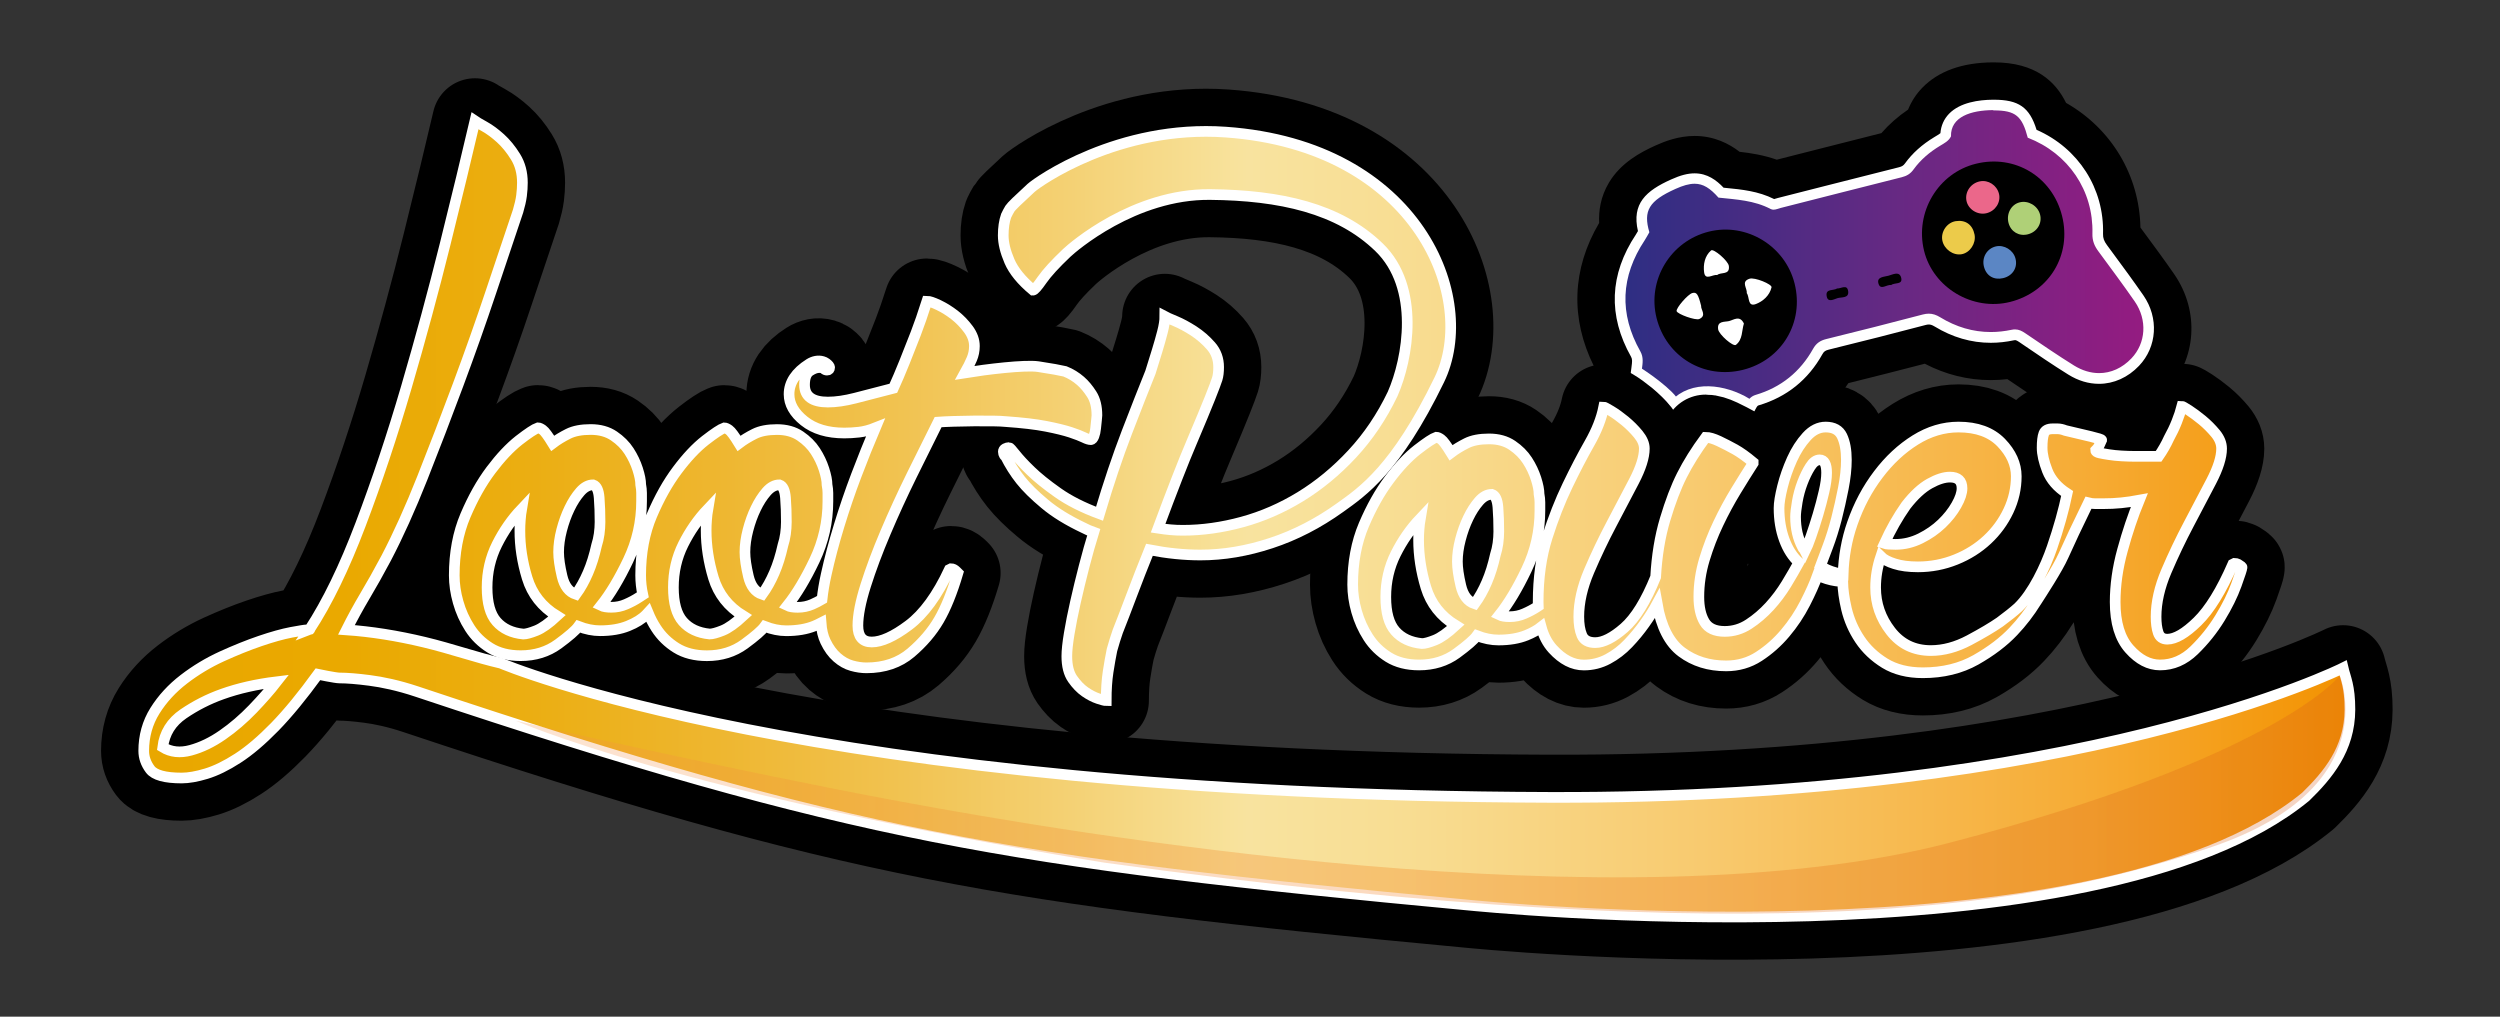 <?xml version="1.0" encoding="utf-8"?>
<!-- Generator: Adobe Illustrator 23.0.5, SVG Export Plug-In . SVG Version: 6.00 Build 0)  -->
<svg version="1.1" id="Layer_1" xmlns="http://www.w3.org/2000/svg" xmlns:xlink="http://www.w3.org/1999/xlink" x="0px" y="0px"
	 viewBox="0 0 468.56 190.55" style="enable-background:new 0 0 468.56 190.55;" xml:space="preserve">
<rect x="0" y="0" width="468.56" height="190.55" fill="#333333" stroke="none"/>
<style type="text/css">
	.st0{fill:url(#SVGID_1_);}
	.st1{fill:#FFFFFF;}
	.st2{fill:#ECCB4A;}
	.st3{fill:#EB678A;}
	.st4{fill:#AFD077;}
	.st5{fill:#5B86C4;}
	.st6{fill:url(#SVGID_2_);}
	.st7{fill:url(#SVGID_3_);}
	.st8{fill:url(#SVGID_4_);}
	.st9{fill:url(#SVGID_5_);}
	.st10{fill:#FFFFFF;stroke:#662483;stroke-miterlimit:10;}
	.st11{fill:#E52421;}
	.st12{fill:#010202;}
	.st13{fill:#BA2221;}
	.st14{clip-path:url(#SVGID_7_);}
	.st15{clip-path:url(#SVGID_8_);}
	.st16{fill:url(#SVGID_9_);}
	.st17{fill:url(#SVGID_11_);}
	.st18{fill:url(#SVGID_12_);}
	.st19{fill:url(#SVGID_13_);}
	.st20{fill:url(#SVGID_14_);}
	.st21{fill:#FFFFFF;stroke:#000000;stroke-width:3;stroke-miterlimit:10;}
	.st22{fill:#AFAFAF;}
	.st23{clip-path:url(#SVGID_15_);}
	.st24{clip-path:url(#SVGID_16_);}
	.st25{clip-path:url(#SVGID_17_);}
	.st26{clip-path:url(#SVGID_18_);}
	.st27{clip-path:url(#SVGID_20_);}
	.st28{clip-path:url(#SVGID_21_);}
	.st29{clip-path:url(#SVGID_22_);}
	.st30{clip-path:url(#SVGID_24_);}
	.st31{fill:url(#SVGID_25_);}
	.st32{fill:url(#SVGID_26_);}
	.st33{fill:url(#SVGID_28_);}
	.st34{fill:url(#SVGID_29_);}
	.st35{fill:url(#SVGID_30_);}
	.st36{fill:url(#SVGID_32_);}
	.st37{fill:url(#SVGID_33_);}
	.st38{fill:url(#SVGID_34_);}
	.st39{fill:url(#SVGID_36_);}
	.st40{fill:url(#SVGID_37_);}
	.st41{fill:url(#SVGID_38_);}
	.st42{fill:url(#SVGID_40_);}
	.st43{fill:url(#SVGID_41_);}
	.st44{fill:url(#SVGID_42_);}
	.st45{fill:none;}
	.st46{fill:url(#SVGID_44_);}
	.st47{fill:url(#SVGID_45_);stroke:#FFFFFF;stroke-width:2;stroke-linecap:round;}
	.st48{fill:url(#SVGID_46_);}
	.st49{fill:url(#SVGID_48_);}
	.st50{fill:#E6007E;}
	.st51{fill:url(#SVGID_49_);}
	.st52{fill:url(#SVGID_50_);}
	.st53{fill:none;stroke:#000000;stroke-width:16;stroke-linecap:round;stroke-linejoin:round;}
	.st54{fill:url(#SVGID_51_);}
	.st55{fill:url(#SVGID_52_);}
	.st56{fill:url(#SVGID_53_);}
	.st57{fill:url(#SVGID_54_);}
	.st58{fill:none;stroke:#FFFFFF;stroke-width:2;}
	.st59{fill:url(#SVGID_55_);fill-opacity:0.26;}
</style>
<g>
	<g>
		<path d="M373.7,20.69c4.09,0,5.29,1.08,6.35,5.12c7.6,2.93,12.34,9.9,12.12,17.98c-0.04,1.33,0.38,2.33,1.13,3.33
			c2.29,3.11,4.6,6.21,6.8,9.38c2.4,3.47,2.09,7.83-0.62,10.67c-1.73,1.82-3.85,2.76-6.06,2.76c-1.55,0-3.15-0.47-4.69-1.42
			c-3.1-1.93-6.12-4-9.14-6.05c-0.63-0.43-1.21-0.72-1.92-0.72c-0.2,0-0.41,0.02-0.64,0.07c-1.33,0.28-2.63,0.42-3.91,0.42
			c-3.32,0-6.5-0.94-9.49-2.77c-0.72-0.44-1.39-0.67-2.13-0.67c-0.35,0-0.71,0.05-1.1,0.15c-6.03,1.59-12.07,3.12-18.13,4.61
			c-1.13,0.28-1.88,0.8-2.45,1.82c-2.41,4.32-6.01,7.23-10.76,8.64c-0.94,0.28-1.4,0.91-1.8,1.69c-1.55,2.99-3.13,5.96-4.65,8.96
			c-1.3,2.57-3.23,4.31-6.1,4.98c-0.64,0.15-1.28,0.22-1.9,0.22c-4.71,0-8.79-4.02-8.36-8.96c0.35-3.92,0.99-7.81,1.48-11.71
			c0.14-1.12,0.34-2.21-0.29-3.33c-4.01-7.1-3.68-14.06,0.83-20.85c0.31-0.47,0.57-0.99,0.86-1.48c0,0,0,0,0,0c0,0,0,0,0,0
			c-1.19-4.03-0.07-5.89,4.89-8.12c1.42-0.64,2.56-0.97,3.59-0.97c1.61,0,2.91,0.83,4.47,2.6c3.33,0.35,6.71,0.52,9.77,2.13
			c0.19,0.1,0.37,0.13,0.56,0.13c0.44,0,0.89-0.21,1.32-0.32c7.57-1.92,15.13-3.86,22.7-5.76c0.95-0.24,1.64-0.65,2.23-1.48
			c1.31-1.81,3.01-3.24,4.93-4.4c0.78-0.48,1.64-0.89,2.07-1.78c0,0,0,0,0,0c0,0,0,0,0,0c-0.1-3.7,3.8-4.89,7.87-4.92
			C373.59,20.69,373.65,20.69,373.7,20.69 M373.7,11.69l-0.22,0c-5.74,0.04-10.19,1.65-13.21,4.77c-1.15,1.19-2.04,2.57-2.65,4.08
			c-1.91,1.3-3.59,2.78-5,4.41c-4.14,1.04-8.28,2.1-12.42,3.15c-2.4,0.61-4.79,1.22-7.19,1.83c-2.45-0.86-4.83-1.24-6.97-1.48
			c-1.94-1.5-4.75-2.97-8.42-2.97c-3.01,0-5.59,1-7.27,1.76c-2.93,1.31-6.57,3.29-8.77,6.95c-1.62,2.69-1.97,5.39-1.86,7.59
			c-5.1,8.67-5.43,17.91-0.97,26.89c-0.14,1.11-0.3,2.21-0.45,3.32c-0.37,2.63-0.75,5.35-1,8.15c-0.42,4.75,1.2,9.51,4.44,13.06
			c3.31,3.62,8.01,5.69,12.88,5.69c1.33,0,2.65-0.15,3.95-0.46c5.32-1.24,9.49-4.59,12.07-9.68c0.93-1.84,1.92-3.72,2.87-5.54
			c0.26-0.5,0.52-1,0.78-1.49c4.99-2.04,9.12-5.41,12.14-9.91c5.07-1.26,9.79-2.46,14.32-3.64c3.92,2.04,8.07,3.07,12.37,3.07
			c1.03,0,2.07-0.06,3.11-0.18c2.51,1.71,5.09,3.45,7.76,5.1c2.92,1.82,6.19,2.78,9.43,2.78c4.7,0,9.16-1.97,12.57-5.55
			c5.7-5.99,6.32-15.03,1.51-22c-1.91-2.76-3.9-5.45-5.82-8.05l-0.51-0.69c-0.2-9.84-5.47-18.55-13.94-23.37
			C385.28,15.33,381.56,11.69,373.7,11.69L373.7,11.69z"/>
		<linearGradient id="SVGID_1_" gradientUnits="userSpaceOnUse" x1="303.651" y1="55.294" x2="402.708" y2="55.294">
			<stop  offset="0" style="stop-color:#2D2E83"/>
			<stop  offset="0.519" style="stop-color:#662983"/>
			<stop  offset="1" style="stop-color:#951B81"/>
		</linearGradient>
		<path class="st0" d="M314.61,90.9c-2.63,0-5.18-1.13-6.98-3.1c-1.76-1.92-2.6-4.39-2.37-6.95c0.23-2.6,0.6-5.22,0.95-7.76
			c0.19-1.33,0.37-2.66,0.54-3.99l0.03-0.25c0.13-0.96,0.22-1.71-0.2-2.46c-4.17-7.39-3.88-14.75,0.86-21.89
			c0.2-0.3,0.37-0.62,0.55-0.93c0.02-0.04,0.04-0.08,0.07-0.12c-1.13-4.27,0.32-6.55,5.55-8.9c1.63-0.73,2.86-1.06,4-1.06
			c1.76,0,3.25,0.8,4.96,2.65l0.77,0.08c3,0.3,6.1,0.61,8.98,2.12c0.03,0,0.05,0,0.08,0c0.22,0,0.42-0.07,0.63-0.13
			c0.16-0.05,0.31-0.1,0.46-0.14c2.87-0.73,5.75-1.46,8.62-2.19c4.7-1.19,9.39-2.39,14.09-3.57c0.77-0.19,1.24-0.5,1.66-1.09
			c1.3-1.8,3.01-3.33,5.22-4.67l0.31-0.19c0.53-0.31,1-0.59,1.28-1c0.03-1.31,0.48-2.42,1.35-3.32c1.84-1.9,5.1-2.32,7.52-2.34
			l0.17,0c4.32,0,6,1.22,7.18,5.38c7.71,3.19,12.51,10.49,12.28,18.76c-0.03,0.99,0.24,1.78,0.93,2.71l1.15,1.56
			c1.88,2.55,3.83,5.19,5.67,7.85c2.64,3.81,2.34,8.72-0.72,11.93c-1.91,2.01-4.26,3.07-6.78,3.07c0,0,0,0,0,0
			c-1.78,0-3.53-0.53-5.21-1.57c-2.89-1.8-5.75-3.74-8.51-5.62l-0.66-0.45c-0.58-0.4-0.95-0.55-1.36-0.55
			c-0.14,0-0.28,0.02-0.43,0.05c-1.38,0.3-2.77,0.45-4.12,0.45c-3.47,0-6.84-0.98-10.01-2.92c-0.59-0.36-1.09-0.52-1.61-0.52
			c-0.26,0-0.54,0.04-0.84,0.12c-5.69,1.5-11.62,3.01-18.14,4.62c-0.91,0.22-1.4,0.59-1.82,1.34c-2.55,4.57-6.37,7.63-11.35,9.11
			c-0.52,0.15-0.81,0.44-1.19,1.19c-0.58,1.11-1.16,2.22-1.74,3.33c-0.98,1.87-1.96,3.74-2.91,5.62c-1.52,3-3.73,4.8-6.76,5.5
			C316.04,90.82,315.32,90.9,314.61,90.9z"/>
		<path class="st1" d="M373.7,20.69c4.09,0,5.29,1.08,6.35,5.12c7.6,2.93,12.34,9.9,12.12,17.98c-0.04,1.33,0.38,2.33,1.13,3.33
			c2.29,3.11,4.6,6.21,6.8,9.38c2.4,3.47,2.09,7.83-0.62,10.67c-1.73,1.82-3.85,2.76-6.06,2.76c-1.55,0-3.15-0.47-4.69-1.42
			c-3.1-1.93-6.12-4-9.14-6.05c-0.63-0.43-1.21-0.72-1.92-0.72c-0.2,0-0.41,0.02-0.64,0.07c-1.33,0.28-2.63,0.42-3.91,0.42
			c-3.32,0-6.5-0.94-9.49-2.77c-0.72-0.44-1.39-0.67-2.13-0.67c-0.35,0-0.71,0.05-1.1,0.15c-6.03,1.59-12.07,3.12-18.13,4.61
			c-1.13,0.28-1.88,0.8-2.45,1.82c-2.41,4.32-6.01,7.23-10.76,8.64c-0.94,0.28-1.4,0.91-1.8,1.69c-1.55,2.99-3.13,5.96-4.65,8.96
			c-1.3,2.57-3.23,4.31-6.1,4.98c-0.64,0.15-1.28,0.22-1.9,0.22c-4.71,0-8.79-4.02-8.36-8.96c0.35-3.92,0.99-7.81,1.48-11.71
			c0.14-1.12,0.34-2.21-0.29-3.33c-4.01-7.1-3.68-14.06,0.83-20.85c0.31-0.47,0.57-0.99,0.86-1.48c0,0,0,0,0,0c0,0,0,0,0,0
			c-1.19-4.03-0.07-5.89,4.89-8.12c1.42-0.64,2.56-0.97,3.59-0.97c1.61,0,2.91,0.83,4.47,2.6c3.33,0.35,6.71,0.52,9.77,2.13
			c0.19,0.1,0.37,0.13,0.56,0.13c0.44,0,0.89-0.21,1.32-0.32c7.57-1.92,15.13-3.86,22.7-5.76c0.95-0.24,1.64-0.65,2.23-1.48
			c1.31-1.81,3.01-3.24,4.93-4.4c0.78-0.48,1.64-0.89,2.07-1.78c0,0,0,0,0,0c0,0,0,0,0,0c-0.1-3.7,3.8-4.89,7.87-4.92
			C373.59,20.69,373.65,20.69,373.7,20.69 M373.7,18.69l-0.18,0c-2.61,0.02-6.15,0.49-8.23,2.64c-0.95,0.99-1.5,2.23-1.61,3.63
			c-0.19,0.17-0.48,0.34-0.8,0.53l-0.33,0.2c-2.33,1.41-4.13,3.03-5.51,4.94c-0.29,0.4-0.56,0.57-1.1,0.71
			c-4.68,1.17-9.35,2.36-14.02,3.55c-2.89,0.74-5.79,1.47-8.68,2.21c-0.17,0.04-0.35,0.1-0.52,0.15c-0.06,0.02-0.13,0.04-0.2,0.06
			c-2.98-1.49-6.08-1.8-9.09-2.09c-0.13-0.01-0.26-0.03-0.39-0.04c-1.34-1.41-3.04-2.69-5.43-2.69c-1.28,0-2.64,0.35-4.41,1.15
			c-4.7,2.11-7.4,4.51-6.21,9.67c-0.13,0.23-0.25,0.45-0.38,0.64c-4.97,7.48-5.27,15.2-0.9,22.94c0.25,0.44,0.2,0.93,0.08,1.84
			l-0.03,0.26c-0.17,1.33-0.35,2.66-0.54,3.98c-0.36,2.55-0.72,5.18-0.96,7.8c-0.25,2.84,0.68,5.58,2.63,7.71
			c1.99,2.17,4.8,3.42,7.72,3.42c0.79,0,1.58-0.09,2.36-0.27c3.29-0.77,5.79-2.8,7.42-6.03c0.95-1.88,1.95-3.78,2.91-5.61
			c0.58-1.11,1.16-2.22,1.74-3.33c0.32-0.61,0.43-0.65,0.59-0.69c5.24-1.56,9.26-4.78,11.93-9.58c0.28-0.51,0.55-0.7,1.19-0.86
			c6.55-1.61,12.49-3.12,18.16-4.62c0.22-0.06,0.41-0.09,0.59-0.09c0.23,0,0.55,0.04,1.09,0.37c3.33,2.03,6.87,3.06,10.53,3.06
			c1.42,0,2.88-0.16,4.33-0.47c0.08-0.02,0.16-0.03,0.22-0.03c0.12,0,0.29,0.03,0.8,0.37l0.66,0.45c2.77,1.89,5.63,3.84,8.54,5.65
			c1.84,1.14,3.77,1.72,5.74,1.72c2.76,0,5.43-1.2,7.5-3.38c3.39-3.56,3.73-8.98,0.82-13.19c-1.85-2.67-3.8-5.32-5.69-7.88
			l-1.14-1.55c-0.56-0.76-0.76-1.33-0.74-2.09c0.24-8.53-4.62-16.08-12.46-19.52C380.39,20.09,378.32,18.69,373.7,18.69L373.7,18.69
			z"/>
	</g>
	<g>
		<path d="M320.29,43.41c-7.19,1.78-11.6,9.07-9.81,16.2c1.83,7.28,8.9,11.52,16.18,9.71c7.3-1.82,11.52-8.88,9.69-16.18
			C334.57,46.06,327.31,41.67,320.29,43.41z"/>
		<path d="M370.33,30.69c-7.09,1.75-11.47,9.09-9.72,16.29c1.69,6.94,9.12,11.37,16.13,9.61c7.35-1.85,11.57-8.82,9.74-16.12
			C384.65,33.13,377.63,28.88,370.33,30.69z"/>
	</g>
	<path d="M354.45,53.43c-0.83-0.16-1.99,1.07-2.38-0.28c-0.38-1.27,1.05-1.25,1.86-1.47c0.82-0.22,2.04-0.91,2.38,0.32
		C356.71,53.44,355.07,52.9,354.45,53.43z"/>
	<path d="M344.31,54.07c0.76,0.04,1.89-0.87,2.08,0.51c0.19,1.36-1.24,1.07-2,1.3c-0.69,0.21-1.85,0.93-2.04-0.44
		C342.15,54.07,343.64,54.52,344.31,54.07z"/>
	<path class="st1" d="M318.83,57.31c-0.08,0.76,1.1,1.81-0.34,2.48c-0.7,0.32-4.08-0.91-4.25-1.47c-0.16-0.55,2.13-3.2,2.95-3.4
		C317.99,54.71,318.28,55.12,318.83,57.31z"/>
	<path class="st1" d="M327.38,54.93c0.13-0.93-1.16-2.13,0.52-2.69c0.97-0.32,4.26,1.04,4.13,1.61c-0.36,1.56-1.64,2.64-2.92,3.13
		C327.49,57.59,327.95,55.69,327.38,54.93z"/>
	<path class="st1" d="M326.85,60.64c-0.43,1.33-0.19,2.98-1.5,4c-0.5,0.39-3.19-1.94-3.33-2.92c-0.23-1.62,1.21-1.34,2.03-1.54
		C324.94,59.97,326.08,59.01,326.85,60.64z"/>
	<path class="st1" d="M321.85,51.54c-0.89-0.14-2.25,1.11-2.46-0.52c-0.18-1.4,0.09-3.03,1.31-4.09c0.45-0.39,3.21,1.95,3.33,2.92
		C324.25,51.62,322.55,50.94,321.85,51.54z"/>
	<path class="st2" d="M367.65,47.65c-1.58,0.28-3.29-0.95-3.61-2.58c-0.32-1.64,0.87-3.36,2.5-3.62c1.85-0.29,3.17,0.65,3.54,2.52
		C370.39,45.61,369.23,47.37,367.65,47.65z"/>
	<path class="st3" d="M372.28,39.97c-1.65,0.38-3.4-0.73-3.72-2.35c-0.32-1.66,0.81-3.29,2.52-3.63c1.56-0.32,3.16,0.71,3.57,2.3
		C375.06,37.9,373.98,39.58,372.28,39.97z"/>
	<path class="st4" d="M382.35,40.18c0.45,1.67-0.55,3.3-2.29,3.74c-1.65,0.41-3.17-0.48-3.61-2.12c-0.46-1.71,0.48-3.47,2.07-3.87
		C380.14,37.51,381.91,38.55,382.35,40.18z"/>
	<path class="st5" d="M375.43,52.13c-1.74,0.41-3.16-0.44-3.59-2.15c-0.44-1.72,0.56-3.41,2.24-3.8c1.54-0.35,3.24,0.68,3.66,2.24
		C378.21,50.13,377.23,51.71,375.43,52.13z"/>
</g>
<linearGradient id="SVGID_2_" gradientUnits="userSpaceOnUse" x1="306.036" y1="76.787" x2="327.388" y2="76.787">
	<stop  offset="0" style="stop-color:#2D2E83"/>
	<stop  offset="0.519" style="stop-color:#662983"/>
	<stop  offset="1" style="stop-color:#951B81"/>
</linearGradient>
<path style="fill:url(#SVGID_2_);stroke:#FFFFFF;stroke-width:2;stroke-linecap:round;" d="M307.61,70.2c0,0,5.61,3.72,6.28,5.67
	c3.33-3.61,9.11-2.89,13.5-0.28c-14.44,6.11-14.22,7.78-14.22,7.78l-7.13-11.19L307.61,70.2z"/>
<g>
	<g>
		<path class="st50" d="M93.87,124.3c-4.47-1.02-9.19-2.7-14.31-3.93c-5.12-1.23-10-2-14.63-2.32c1.08-2.16,2.24-4.28,3.48-6.37
			c1.24-2.08,2.56-4.43,3.96-7.06c2.26-4.32,4.53-9.34,6.79-15.05c2.26-5.71,4.5-11.53,6.71-17.48c2.21-5.94,4.26-11.73,6.14-17.36
			c1.88-5.63,3.58-10.69,5.09-15.17c0.32-1.08,0.54-2.04,0.65-2.89c0.11-0.85,0.16-1.66,0.16-2.43c0-1.85-0.43-3.47-1.29-4.86
			c-0.86-1.39-1.81-2.55-2.83-3.47c-1.03-0.93-2.02-1.66-2.99-2.2c-0.97-0.54-1.56-0.89-1.78-1.04c-1.51,6.48-3.37,14.16-5.58,23.04
			c-2.21,8.88-4.64,17.83-7.28,26.86c-2.64,9.03-5.5,17.59-8.57,25.7c-3.06,8.08-6.26,14.66-9.59,19.75
			c-0.05,0.02-0.11,0.04-0.19,0.04h-0.32c-0.32,0-1.29,0.16-2.91,0.46c-1.62,0.31-3.56,0.85-5.82,1.62
			c-2.26,0.77-4.66,1.74-7.19,2.89c-2.53,1.16-4.9,2.58-7.11,4.28c-2.21,1.7-4.02,3.66-5.42,5.9c-1.4,2.24-2.1,4.75-2.1,7.52
			c0,1.23,0.4,2.39,1.21,3.47c0.81,1.08,2.78,1.62,5.9,1.62c1.29,0,2.83-0.27,4.61-0.81c1.78-0.54,3.75-1.5,5.9-2.89
			c2.16-1.39,4.47-3.36,6.95-5.9c2.48-2.55,5.17-5.83,8.08-9.84c0,0,3.29,0.69,4.04,0.69c1.4,0,3.29,0.15,5.66,0.46
			c2.37,0.31,5.33,0.92,8.81,2.08c81.64,27.27,110.98,31.94,196.9,40.01c1.29,0.12,117.72,12.07,157.13-20.28
			c4.11-4,8.28-8.91,8.3-16.33c0.01-4.44-0.85-5.98-1.28-7.83c0,0-48.89,24.59-148.65,24.27C151.52,149,93.87,124.3,93.87,124.3z
			 M47.39,132.87c-1.78,1.85-3.66,3.47-5.66,4.86c-1.99,1.39-3.99,2.35-5.98,2.89c-1.99,0.54-3.74,0.35-5.25-0.58
			c0.32-2.63,1.62-4.71,3.88-6.25c2.26-1.54,4.69-2.78,7.28-3.7c3.02-1.08,6.41-1.85,10.19-2.31
			C50.65,129.32,49.16,131.02,47.39,132.87z M58.01,118l0.13-0.19C58.14,117.91,58.09,117.97,58.01,118z"/>
		<path class="st50" d="M92.01,88.12c-1.78,2.37-3.37,5.2-4.77,8.49c-1.4,3.29-2.1,7.03-2.1,11.24c0,1.62,0.24,3.29,0.73,5.01
			c0.49,1.73,1.21,3.34,2.18,4.85c0.97,1.51,2.24,2.75,3.8,3.72c1.56,0.97,3.48,1.46,5.74,1.46c2.69,0,5.04-0.73,7.03-2.18
			c1.99-1.46,3.26-2.56,3.8-3.31c1.4,0.54,2.75,0.81,4.04,0.81c2.05,0,3.8-0.3,5.25-0.89c1.46-0.59,2.59-1.29,3.39-2.1
			c0.13-0.13,0.24-0.26,0.36-0.39c0.41,1,0.9,1.97,1.5,2.89c0.97,1.51,2.24,2.75,3.8,3.72c1.56,0.97,3.48,1.46,5.74,1.46
			c2.69,0,5.04-0.73,7.03-2.18c1.99-1.46,3.26-2.56,3.8-3.31c1.4,0.54,2.75,0.81,4.04,0.81c2.05,0,3.8-0.3,5.25-0.89
			c0.46-0.19,0.87-0.39,1.26-0.59c0.1,1.38,0.38,2.55,0.84,3.5c0.59,1.24,1.32,2.24,2.18,2.99s1.78,1.27,2.75,1.54
			c0.97,0.27,1.88,0.4,2.75,0.4c3.34,0,6.12-0.95,8.33-2.83c2.21-1.88,3.96-3.93,5.25-6.14c1.29-2.21,2.48-5.15,3.56-8.81
			l-0.32-0.32c-0.32-0.32-0.65-0.48-0.97-0.48l-0.32,0.16c-2.26,4.85-4.8,8.33-7.6,10.43c-2.8,2.1-5.12,3.15-6.95,3.15
			c-1.72,0-2.59-1.02-2.59-3.07c0-1.94,0.49-4.45,1.46-7.52c0.97-3.07,2.21-6.39,3.72-9.94c1.51-3.56,3.15-7.14,4.93-10.75
			c1.78-3.61,3.42-6.92,4.93-9.94c2.8-0.21,10.79-0.32,12.62-0.1c3.13,0.22,5.66,0.51,7.6,0.89c1.94,0.38,3.48,0.76,4.61,1.13
			c1.13,0.38,1.96,0.7,2.51,0.97c0.54,0.27,0.97,0.4,1.29,0.4c0.21,0,0.4-0.21,0.57-0.65c0.16-0.43,0.27-0.91,0.32-1.46
			c0.05-0.54,0.11-1.05,0.16-1.54c0.05-0.49,0.08-0.78,0.08-0.89c0-1.62-0.32-2.94-0.97-3.96c-0.65-1.02-1.35-1.86-2.1-2.51
			c-0.86-0.75-1.83-1.35-2.91-1.78c-0.86-0.21-2.53-0.51-5.01-0.89c-2.48-0.38-9.77,0.51-13.75,1.16c0.54-0.97,0.97-1.83,1.29-2.59
			c0.32-0.75,0.49-1.56,0.49-2.43c0-1.08-0.38-2.13-1.13-3.15c-0.75-1.02-1.62-1.91-2.59-2.67c-0.97-0.75-1.97-1.37-2.99-1.86
			c-1.03-0.49-1.75-0.73-2.18-0.73c-0.75,2.37-1.46,4.39-2.1,6.06c-0.65,1.67-1.35,3.45-2.1,5.33c-0.76,1.89-1.46,3.53-2.1,4.93
			c-2.91,0.75-5.31,1.37-7.19,1.86c-1.89,0.48-3.58,0.73-5.09,0.73c-2.91,0-4.37-1.08-4.37-3.23c0-1.29,0.32-2.15,0.97-2.59
			c0.65-0.43,1.24-0.65,1.78-0.65c0.43,0,0.73,0.08,0.89,0.24c0.16,0.16,0.35,0.24,0.57,0.24c0.32,0,0.49-0.16,0.49-0.49
			c0-0.21-0.21-0.48-0.65-0.81c-0.17-0.13-0.39-0.23-0.65-0.31c-0.84-0.25-1.76-0.04-2.5,0.43c-2.54,1.6-3.8,3.5-3.8,5.7
			c0,1.83,0.94,3.5,2.83,5.01c1.89,1.51,4.39,2.26,7.52,2.26c0.86,0,1.78-0.05,2.75-0.16c0.97-0.11,1.99-0.38,3.07-0.81
			c-1.19,2.8-2.37,5.77-3.56,8.89c-1.19,3.13-2.26,6.28-3.23,9.46c-0.97,3.18-1.78,6.22-2.42,9.14c-0.37,1.66-0.62,3.2-0.78,4.65
			c-0.58,0.34-1.17,0.65-1.81,0.93c-0.86,0.38-1.78,0.57-2.75,0.57c-0.86,0-1.51-0.11-1.94-0.32c1.72-2.16,3.42-4.98,5.09-8.49
			c1.67-3.5,2.51-7.2,2.51-11.08c0-0.54,0-1.05,0-1.54s-0.06-1-0.16-1.54c0-0.75-0.19-1.72-0.57-2.91c-0.38-1.18-0.92-2.32-1.62-3.4
			c-0.7-1.08-1.64-2.02-2.83-2.83c-1.19-0.81-2.64-1.21-4.37-1.21c-1.73,0-3.13,0.27-4.2,0.81c-1.08,0.54-2.05,1.13-2.91,1.78
			c-0.86-1.4-1.48-2.24-1.86-2.51c-0.38-0.27-0.67-0.4-0.89-0.4c-0.65,0.22-1.83,1-3.56,2.34c-1.73,1.35-3.48,3.21-5.25,5.58
			c-1.78,2.37-3.37,5.2-4.77,8.49c-1.4,3.29-2.1,7.03-2.1,11.24c0,1.19,0.13,2.41,0.4,3.65c-0.23,0.15-0.46,0.3-0.72,0.47
			c-0.75,0.49-1.56,0.92-2.42,1.29c-0.86,0.38-1.78,0.57-2.75,0.57c-0.86,0-1.51-0.11-1.94-0.32c1.72-2.16,3.42-4.98,5.09-8.49
			c1.67-3.5,2.51-7.2,2.51-11.08c0-0.54,0-1.05,0-1.54s-0.06-1-0.16-1.54c0-0.75-0.19-1.72-0.57-2.91c-0.38-1.18-0.92-2.32-1.62-3.4
			c-0.7-1.08-1.64-2.02-2.83-2.83c-1.19-0.81-2.64-1.21-4.37-1.21c-1.73,0-3.13,0.27-4.2,0.81c-1.08,0.54-2.05,1.13-2.91,1.78
			c-0.86-1.4-1.48-2.24-1.86-2.51c-0.38-0.27-0.67-0.4-0.89-0.4c-0.65,0.22-1.83,1-3.56,2.34C95.54,83.89,93.79,85.75,92.01,88.12z
			 M140.19,99.35c0.38-1.46,0.86-2.8,1.46-4.04c0.59-1.24,1.27-2.29,2.02-3.15c0.75-0.86,1.56-1.29,2.42-1.29
			c0.65,0.22,1.02,1.03,1.13,2.43c0.11,1.4,0.16,2.91,0.16,4.53c0,0.76-0.06,1.51-0.16,2.26c-0.11,0.76-0.27,1.46-0.48,2.1
			c-0.43,1.94-0.97,3.67-1.62,5.17c-0.65,1.51-1.4,2.86-2.26,4.04c-1.29-0.43-2.16-1.56-2.59-3.39c-0.43-1.83-0.65-3.34-0.65-4.53
			C139.62,102.18,139.81,100.81,140.19,99.35z M128.06,102.02c1.24-2.48,2.77-4.69,4.61-6.63c-0.11,0.65-0.19,1.32-0.24,2.02
			c-0.06,0.7-0.08,1.38-0.08,2.02c0,2.91,0.46,5.88,1.37,8.89c0.92,3.02,2.77,5.39,5.58,7.11c-1.51,1.4-2.8,2.32-3.88,2.75
			c-1.08,0.43-1.89,0.65-2.42,0.65c-2.16-0.21-3.83-1-5.01-2.34c-1.19-1.35-1.78-3.48-1.78-6.39S126.82,104.5,128.06,102.02z
			 M105.27,99.35c0.38-1.46,0.86-2.8,1.46-4.04c0.59-1.24,1.27-2.29,2.02-3.15c0.75-0.86,1.56-1.29,2.42-1.29
			c0.65,0.22,1.02,1.03,1.13,2.43c0.11,1.4,0.16,2.91,0.16,4.53c0,0.76-0.06,1.51-0.16,2.26c-0.11,0.76-0.27,1.46-0.48,2.1
			c-0.43,1.94-0.97,3.67-1.62,5.17c-0.65,1.51-1.4,2.86-2.26,4.04c-1.29-0.43-2.16-1.56-2.59-3.39c-0.43-1.83-0.65-3.34-0.65-4.53
			C104.7,102.18,104.89,100.81,105.27,99.35z M98.8,108.33c0.92,3.02,2.77,5.39,5.58,7.11c-1.51,1.4-2.8,2.32-3.88,2.75
			c-1.08,0.43-1.89,0.65-2.42,0.65c-2.16-0.21-3.83-1-5.01-2.34c-1.19-1.35-1.78-3.48-1.78-6.39s0.62-5.6,1.86-8.08
			c1.24-2.48,2.77-4.69,4.61-6.63c-0.11,0.65-0.19,1.32-0.24,2.02c-0.06,0.7-0.08,1.38-0.08,2.02
			C97.43,102.35,97.88,105.31,98.8,108.33z"/>
		<linearGradient id="SVGID_3_" gradientUnits="userSpaceOnUse" x1="188.024" y1="77.986" x2="271.895" y2="77.986">
			<stop  offset="0" style="stop-color:#CE7329"/>
			<stop  offset="0.129" style="stop-color:#EF9248"/>
			<stop  offset="0.305" style="stop-color:#F6C27B"/>
			<stop  offset="0.388" style="stop-color:#FAD895"/>
			<stop  offset="0.545" style="stop-color:#E3C4AD"/>
			<stop  offset="0.714" style="stop-color:#CEB1BD"/>
			<stop  offset="0.784" style="stop-color:#BA94A8"/>
			<stop  offset="0.875" style="stop-color:#A47591"/>
			<stop  offset="0.951" style="stop-color:#976385"/>
			<stop  offset="1" style="stop-color:#935C81"/>
		</linearGradient>
		<path class="st7" d="M229.74,24.76c-20.11-1.43-35.19,9.28-36.49,10.46c-2.4,2.2-3.72,3.48-3.96,3.87
			c-0.24,0.39-0.48,0.84-0.72,1.35c-0.36,1.03-0.54,2.26-0.54,3.68c0,1.42,0.39,3.03,1.17,4.84c0.78,1.81,2.25,3.61,4.41,5.42
			c0.24,0,0.81-0.64,1.71-1.94c0.9-1.29,2.43-2.97,4.6-5.03c1.1-1.05,12.61-11.1,26.89-10.95c13.13,0.13,24.11,2.57,31.66,9.89
			c7.78,7.54,5.45,20.89,2.54,27.49c-2.04,4.26-4.57,8-7.57,11.23c-3,3.23-6.25,5.9-9.73,8.03c-3.49,2.13-7.12,3.71-10.9,4.74
			c-3.78,1.03-7.48,1.55-11.08,1.55c-0.84,0-1.62-0.03-2.34-0.1c-0.72-0.06-1.5-0.16-2.34-0.29c2.64-7.1,4.74-12.49,6.31-16.16
			c1.56-3.68,2.7-6.42,3.42-8.23c0.72-1.81,1.17-3,1.35-3.58c0.18-0.58,0.27-1.32,0.27-2.22c0-1.55-0.48-2.87-1.44-3.97
			c-0.96-1.1-2.04-2.03-3.24-2.81c-1.2-0.77-2.34-1.39-3.42-1.84c-1.08-0.45-1.74-0.74-1.98-0.87c0,0.77-0.15,1.74-0.45,2.9
			c-0.3,1.16-0.63,2.32-0.99,3.49l-1.26,4.06c-1.2,2.97-2.67,6.71-4.41,11.23c-1.74,4.52-3.45,9.61-5.14,15.29
			c-3.13-1.16-5.74-2.48-7.84-3.97c-2.1-1.48-3.78-2.84-5.05-4.07c-1.26-1.22-2.22-2.26-2.88-3.1c-0.66-0.84-1.05-1.26-1.17-1.26
			c-0.24,0-0.48,0.07-0.72,0.19c-0.24,0.13-0.36,0.32-0.36,0.58c0,0.26,0.06,0.45,0.18,0.58c0,0.13,0.06,0.19,0.18,0.19
			c0.84,1.68,1.8,3.19,2.88,4.55c1.08,1.36,2.58,2.84,4.51,4.45c1.92,1.62,4.38,3.13,7.39,4.55c0.24,0.13,0.51,0.26,0.81,0.39
			c0.3,0.13,0.63,0.26,0.99,0.39c-0.6,1.94-1.2,4.07-1.8,6.39c-0.6,2.32-1.14,4.55-1.62,6.68c-0.48,2.13-0.87,4.1-1.17,5.9
			c-0.3,1.81-0.45,3.23-0.45,4.26c0,1.81,0.36,3.22,1.08,4.26c0.72,1.03,1.5,1.84,2.34,2.42c0.84,0.58,1.65,1,2.43,1.26
			c0.78,0.26,1.29,0.39,1.53,0.39c0-2.07,0.12-3.87,0.36-5.42c0.24-1.55,0.48-2.9,0.72-4.07c0.36-1.29,0.72-2.45,1.08-3.48
			c0.72-1.81,1.59-4.07,2.61-6.78c1.02-2.71,2.13-5.55,3.33-8.52c3.36,0.65,6.55,0.97,9.55,0.97c4.33,0,8.74-0.74,13.25-2.23
			c4.51-1.48,8.83-3.71,12.97-6.68c4.14-2.97,10.41-7.15,18.55-23.91C277.13,56.03,265.9,27.34,229.74,24.76z"/>
		<linearGradient id="SVGID_4_" gradientUnits="userSpaceOnUse" x1="253.584" y1="101.132" x2="420.271" y2="101.132">
			<stop  offset="0" style="stop-color:#FFF4E2"/>
			<stop  offset="0.017" style="stop-color:#D1CED2"/>
			<stop  offset="0.035" style="stop-color:#A5ACC3"/>
			<stop  offset="0.053" style="stop-color:#7D91B5"/>
			<stop  offset="0.072" style="stop-color:#597CAA"/>
			<stop  offset="0.09" style="stop-color:#3B6DA1"/>
			<stop  offset="0.11" style="stop-color:#21639B"/>
			<stop  offset="0.129" style="stop-color:#075E98"/>
			<stop  offset="0.15" style="stop-color:#005C97"/>
			<stop  offset="0.3" style="stop-color:#FFF4E2"/>
			<stop  offset="0.47" style="stop-color:#005C97"/>
			<stop  offset="0.64" style="stop-color:#C91A50"/>
			<stop  offset="0.747" style="stop-color:#FFF4E2"/>
			<stop  offset="0.86" style="stop-color:#005C97"/>
			<stop  offset="0.927" style="stop-color:#C91A50"/>
			<stop  offset="1" style="stop-color:#FFF4E2"/>
		</linearGradient>
		<path class="st8" d="M419.46,105.74c-0.22-0.11-0.43-0.16-0.65-0.16l-0.32,0.16c-2.16,4.96-4.37,8.54-6.63,10.75
			c-2.26,2.21-4.15,3.31-5.66,3.31c-0.86,0-1.43-0.4-1.7-1.21c-0.27-0.81-0.4-1.8-0.4-2.99c0-2.69,0.65-5.55,1.94-8.57
			c1.29-3.02,2.69-5.95,4.2-8.81c1.51-2.85,2.91-5.52,4.2-8c1.29-2.48,1.94-4.53,1.94-6.14c0-0.97-0.38-1.91-1.13-2.83
			c-0.76-0.91-1.59-1.75-2.51-2.51c-0.92-0.75-1.75-1.37-2.51-1.86c-0.75-0.48-1.19-0.73-1.29-0.73c-0.22,0.86-0.54,1.83-0.97,2.91
			c-0.43,1.08-0.92,2.1-1.46,3.07c-0.54,1.19-1.19,2.32-1.94,3.4h-4.53c-0.75,0-1.56-0.03-2.42-0.08c-0.86-0.05-1.64-0.13-2.34-0.24
			c-0.7-0.11-1.29-0.21-1.78-0.32c-0.49-0.11-0.73-0.27-0.73-0.48c0.21-0.21,0.38-0.4,0.48-0.57c0.11-0.16,0.32-0.62,0.65-1.37
			c0-0.11-0.67-0.32-2.02-0.65c-1.35-0.32-2.94-0.7-4.77-1.13c-0.54-0.21-1.03-0.32-1.46-0.32c-0.43,0-0.75,0-0.97,0
			c-0.86,0-1.4,0.3-1.62,0.89c-0.22,0.59-0.32,1.48-0.32,2.67c0,1.19,0.32,2.61,0.97,4.28c0.65,1.67,1.88,3.1,3.72,4.29
			c-0.65,3.13-1.59,6.5-2.83,10.1c-1.23,3.59-3.59,8.6-6.36,11.26c-0.88,0.79-2.01,1.69-3.42,2.73c-1.4,0.97-3.31,2.1-5.74,3.4
			c-2.43,1.29-4.83,1.94-7.2,1.94c-3.13,0-5.63-1.21-7.52-3.64c-1.89-2.43-2.83-5.15-2.83-8.17c0-1.94,0.32-3.88,0.97-5.82
			c0.54,0.54,1.4,1,2.59,1.37c1.18,0.38,2.64,0.57,4.37,0.57c2.48,0,4.85-0.46,7.11-1.37c2.26-0.91,4.23-2.16,5.9-3.72
			c1.67-1.56,2.99-3.37,3.96-5.42c0.97-2.05,1.46-4.2,1.46-6.47c0-2.26-0.95-4.37-2.83-6.31c-1.89-1.94-4.55-2.91-8-2.91
			c-2.8,0-5.5,0.81-8.08,2.42s-4.91,3.77-6.95,6.47c-2.05,2.7-3.67,5.74-4.85,9.14c-1.08,3.08-1.64,6.28-1.74,9.58
			c-0.44-0.08-0.89-0.17-1.33-0.29c-1.19-0.32-2.16-0.75-2.91-1.29c0.32-0.86,0.78-2.07,1.37-3.64c0.59-1.56,1.13-3.29,1.62-5.17
			c0.48-1.88,0.91-3.8,1.29-5.74c0.38-1.94,0.57-3.72,0.57-5.33c0-1.83-0.27-3.31-0.81-4.45c-0.54-1.13-1.56-1.7-3.07-1.7
			c-1.29,0-2.48,0.59-3.56,1.78c-1.08,1.19-2,2.61-2.75,4.28c-0.75,1.67-1.35,3.37-1.78,5.09c-0.43,1.73-0.65,3.07-0.65,4.04
			c0,2.16,0.32,4.12,0.97,5.9s1.56,3.21,2.75,4.29c-0.65,1.19-1.43,2.53-2.34,4.04c-0.92,1.51-1.97,2.91-3.15,4.2
			c-1.19,1.29-2.48,2.4-3.88,3.31c-1.4,0.92-2.91,1.37-4.53,1.37c-1.83,0-3.1-0.59-3.8-1.78c-0.7-1.18-1.05-2.75-1.05-4.69
			c0-2.37,0.35-4.71,1.05-7.03c0.7-2.32,1.56-4.55,2.59-6.71c1.02-2.15,2.13-4.2,3.31-6.14c1.18-1.94,2.26-3.66,3.23-5.17v-0.16
			c-1.29-1.08-2.42-1.88-3.4-2.43c-0.97-0.54-1.97-1.05-2.99-1.54c-1.03-0.48-1.86-0.73-2.51-0.73c-1.83,2.48-3.31,4.85-4.45,7.11
			s-2.18,5.01-3.15,8.25c-0.97,3.23-1.56,6.85-1.78,10.83c-1.83,4.53-3.8,7.71-5.9,9.54c-2.1,1.83-3.91,2.75-5.42,2.75
			c-1.29,0-2.13-0.46-2.51-1.38c-0.38-0.91-0.57-2.07-0.57-3.48c0-2.69,0.65-5.55,1.94-8.57c1.29-3.02,2.69-5.95,4.2-8.81
			c1.51-2.85,2.91-5.52,4.2-8c1.29-2.48,1.94-4.53,1.94-6.14c0-0.86-0.38-1.75-1.13-2.67c-0.76-0.92-1.59-1.75-2.51-2.51
			c-0.92-0.75-1.78-1.38-2.59-1.86c-0.81-0.49-1.27-0.73-1.38-0.73c-0.43,2.16-1.32,4.42-2.67,6.79c-1.35,2.37-2.72,5.01-4.12,7.92
			c-1.4,2.91-2.67,6.14-3.8,9.7c-1.13,3.56-1.7,7.6-1.7,12.13c0,0.26,0.01,0.51,0.02,0.77c-0.06,0.04-0.12,0.08-0.18,0.12
			c-0.75,0.49-1.56,0.92-2.42,1.29c-0.86,0.38-1.78,0.57-2.75,0.57c-0.86,0-1.51-0.11-1.94-0.32c1.72-2.16,3.42-4.98,5.09-8.49
			c1.67-3.5,2.51-7.2,2.51-11.08c0-0.54,0-1.05,0-1.54s-0.06-1-0.16-1.54c0-0.75-0.19-1.72-0.57-2.91c-0.38-1.18-0.92-2.32-1.62-3.4
			c-0.7-1.08-1.64-2.02-2.83-2.83c-1.19-0.81-2.64-1.21-4.37-1.21c-1.73,0-3.13,0.27-4.2,0.81c-1.08,0.54-2.05,1.13-2.91,1.78
			c-0.86-1.4-1.48-2.24-1.86-2.51c-0.38-0.27-0.67-0.4-0.89-0.4c-0.65,0.22-1.83,1-3.56,2.34c-1.73,1.35-3.48,3.21-5.25,5.58
			c-1.78,2.37-3.37,5.2-4.77,8.49c-1.4,3.29-2.1,7.03-2.1,11.24c0,1.62,0.24,3.29,0.73,5.01c0.49,1.73,1.21,3.34,2.18,4.85
			c0.97,1.51,2.24,2.75,3.8,3.72c1.56,0.97,3.48,1.46,5.74,1.46c2.69,0,5.04-0.73,7.03-2.18c1.99-1.46,3.26-2.56,3.8-3.31
			c1.4,0.54,2.75,0.81,4.04,0.81c2.05,0,3.8-0.3,5.25-0.89c1.11-0.45,2.02-0.96,2.76-1.54c0.45,1.65,1.17,3.04,2.17,4.13
			c1.83,2,3.77,2.99,5.82,2.99c1.62,0,3.13-0.38,4.53-1.13c1.4-0.75,2.67-1.72,3.8-2.91c1.13-1.18,2.15-2.42,3.07-3.72
			c0.92-1.29,1.7-2.53,2.34-3.72c0.75,4.31,2.29,7.33,4.61,9.05c2.32,1.73,5.09,2.59,8.33,2.59c2.26,0,4.31-0.59,6.14-1.78
			c1.83-1.19,3.48-2.64,4.93-4.37c1.46-1.72,2.69-3.58,3.72-5.58c1.02-1.99,1.8-3.74,2.34-5.25c1.18,0.54,2.32,0.89,3.4,1.05
			c0.46,0.07,0.89,0.12,1.31,0.15c0.04,1.52,0.27,3.22,0.71,5.1c0.49,2.05,1.32,3.96,2.51,5.74c1.19,1.78,2.75,3.26,4.69,4.45
			c1.94,1.18,4.31,1.78,7.11,1.78c3.77,0,7.09-0.81,9.94-2.42c2.85-1.62,5.2-3.4,7.03-5.34c1.59-1.67,3.04-3.55,4.33-5.64
			c0,0,0.01-0.01,0.01-0.01c0.92-1.43,3.95-6.07,5.03-8.5c1.08-2.43,2.64-5.74,4.69-9.94c0.43,0.11,0.86,0.16,1.29,0.16
			c0.43,0,0.91,0,1.46,0c1.18,0,2.32-0.05,3.4-0.16c1.08-0.11,2.21-0.27,3.39-0.49c-1.19,2.91-2.24,6.04-3.15,9.38
			c-0.92,3.34-1.37,6.58-1.37,9.7c0,3.88,0.89,6.82,2.67,8.81c1.78,2,3.69,2.99,5.74,2.99c2.37,0,4.5-0.91,6.39-2.75
			c1.88-1.83,3.5-3.85,4.85-6.06c1.35-2.21,2.37-4.28,3.07-6.22c0.7-1.94,1.05-3.02,1.05-3.23
			C420.27,106.28,420,106.06,419.46,105.74z M357.22,94.75c1.51-1.94,2.99-3.31,4.45-4.12s2.72-1.21,3.8-1.21
			c1.51,0,2.26,0.7,2.26,2.1c0,0.86-0.35,1.92-1.05,3.15c-0.7,1.24-1.62,2.4-2.75,3.48c-1.13,1.08-2.45,2-3.96,2.75
			c-1.51,0.75-3.07,1.13-4.69,1.13c-1.08,0-1.78-0.05-2.1-0.16C354.36,99.27,355.71,96.9,357.22,94.75z M268.94,119.97
			c-1.08,0.43-1.89,0.65-2.42,0.65c-2.16-0.21-3.83-1-5.01-2.34c-1.19-1.35-1.78-3.48-1.78-6.39s0.62-5.6,1.86-8.08
			c1.24-2.48,2.77-4.69,4.61-6.63c-0.11,0.65-0.19,1.32-0.24,2.02c-0.06,0.7-0.08,1.38-0.08,2.02c0,2.91,0.46,5.88,1.37,8.89
			c0.92,3.02,2.77,5.39,5.58,7.11C271.31,118.62,270.02,119.54,268.94,119.97z M280.75,101.86c-0.11,0.76-0.27,1.46-0.48,2.1
			c-0.43,1.94-0.97,3.67-1.62,5.17c-0.65,1.51-1.4,2.86-2.26,4.04c-1.29-0.43-2.16-1.56-2.59-3.39c-0.43-1.83-0.65-3.34-0.65-4.53
			c0-1.29,0.19-2.67,0.57-4.12c0.38-1.46,0.86-2.8,1.46-4.04c0.59-1.24,1.27-2.29,2.02-3.15c0.75-0.86,1.56-1.29,2.42-1.29
			c0.65,0.22,1.02,1.03,1.13,2.43c0.11,1.4,0.16,2.91,0.16,4.53C280.91,100.35,280.85,101.11,280.75,101.86z M339.43,100.49
			c-0.43,1.24-0.81,2.18-1.13,2.83c-0.11-0.21-0.19-0.35-0.24-0.4c-0.06-0.05-0.14-0.19-0.24-0.4c-0.86-1.62-1.29-3.5-1.29-5.66
			c0-0.65,0.11-1.59,0.32-2.83c0.21-1.24,0.54-2.43,0.97-3.56c0.43-1.13,0.91-2.13,1.46-2.99c0.54-0.86,1.13-1.29,1.78-1.29
			c0.86,0,1.29,0.81,1.29,2.42c0,0.97-0.16,2.16-0.49,3.56c-0.32,1.4-0.7,2.83-1.13,4.28C340.3,97.9,339.86,99.25,339.43,100.49z"/>
	</g>
	<g>
		<path class="st53" d="M93.87,124.3c-4.47-1.02-9.19-2.7-14.31-3.93c-5.12-1.23-10-2-14.63-2.32c1.08-2.16,2.24-4.28,3.48-6.37
			c1.24-2.08,2.56-4.43,3.96-7.06c2.26-4.32,4.53-9.34,6.79-15.05c2.26-5.71,4.5-11.53,6.71-17.48c2.21-5.94,4.26-11.73,6.14-17.36
			c1.88-5.63,3.58-10.69,5.09-15.17c0.32-1.08,0.54-2.04,0.65-2.89c0.11-0.85,0.16-1.66,0.16-2.43c0-1.85-0.43-3.47-1.29-4.86
			c-0.86-1.39-1.81-2.55-2.83-3.47c-1.03-0.93-2.02-1.66-2.99-2.2c-0.97-0.54-1.56-0.89-1.78-1.04c-1.51,6.48-3.37,14.16-5.58,23.04
			c-2.21,8.88-4.64,17.83-7.28,26.86c-2.64,9.03-5.5,17.59-8.57,25.7c-3.06,8.08-6.26,14.66-9.59,19.75
			c-0.05,0.02-0.11,0.04-0.19,0.04h-0.32c-0.32,0-1.29,0.16-2.91,0.46c-1.62,0.31-3.56,0.85-5.82,1.62
			c-2.26,0.77-4.66,1.74-7.19,2.89c-2.53,1.16-4.9,2.58-7.11,4.28c-2.21,1.7-4.02,3.66-5.42,5.9c-1.4,2.24-2.1,4.75-2.1,7.52
			c0,1.23,0.4,2.39,1.21,3.47c0.81,1.08,2.78,1.62,5.9,1.62c1.29,0,2.83-0.27,4.61-0.81c1.78-0.54,3.75-1.5,5.9-2.89
			c2.16-1.39,4.47-3.36,6.95-5.9c2.48-2.55,5.17-5.83,8.08-9.84c0,0,3.29,0.69,4.04,0.69c1.4,0,3.29,0.15,5.66,0.46
			c2.37,0.31,5.33,0.92,8.81,2.08c81.64,27.27,110.98,31.94,196.9,40.01c1.29,0.12,117.72,12.07,157.13-20.28
			c4.11-4,8.28-8.91,8.3-16.33c0.01-4.44-0.85-5.98-1.28-7.83c0,0-48.89,24.59-148.65,24.27C151.52,149,93.87,124.3,93.87,124.3z
			 M47.39,132.87c-1.78,1.85-3.66,3.47-5.66,4.86c-1.99,1.39-3.99,2.35-5.98,2.89c-1.99,0.54-3.74,0.35-5.25-0.58
			c0.32-2.63,1.62-4.71,3.88-6.25c2.26-1.54,4.69-2.78,7.28-3.7c3.02-1.08,6.41-1.85,10.19-2.31
			C50.65,129.32,49.16,131.02,47.39,132.87z M58.01,118l0.13-0.19C58.14,117.91,58.09,117.97,58.01,118z"/>
		<path class="st53" d="M92.01,88.12c-1.78,2.37-3.37,5.2-4.77,8.49c-1.4,3.29-2.1,7.03-2.1,11.24c0,1.62,0.24,3.29,0.73,5.01
			c0.49,1.73,1.21,3.34,2.18,4.85c0.97,1.51,2.24,2.75,3.8,3.72c1.56,0.97,3.48,1.46,5.74,1.46c2.69,0,5.04-0.73,7.03-2.18
			c1.99-1.46,3.26-2.56,3.8-3.31c1.4,0.54,2.75,0.81,4.04,0.81c2.05,0,3.8-0.3,5.25-0.89c1.46-0.59,2.59-1.29,3.39-2.1
			c0.13-0.13,0.24-0.26,0.36-0.39c0.41,1,0.9,1.97,1.5,2.89c0.97,1.51,2.24,2.75,3.8,3.72c1.56,0.97,3.48,1.46,5.74,1.46
			c2.69,0,5.04-0.73,7.03-2.18c1.99-1.46,3.26-2.56,3.8-3.31c1.4,0.54,2.75,0.81,4.04,0.81c2.05,0,3.8-0.3,5.25-0.89
			c0.46-0.19,0.87-0.39,1.26-0.59c0.1,1.38,0.38,2.55,0.84,3.5c0.59,1.24,1.32,2.24,2.18,2.99s1.78,1.27,2.75,1.54
			c0.97,0.27,1.88,0.4,2.75,0.4c3.34,0,6.12-0.95,8.33-2.83c2.21-1.88,3.96-3.93,5.25-6.14c1.29-2.21,2.48-5.15,3.56-8.81
			l-0.32-0.32c-0.32-0.32-0.65-0.48-0.97-0.48l-0.32,0.16c-2.26,4.85-4.8,8.33-7.6,10.43c-2.8,2.1-5.12,3.15-6.95,3.15
			c-1.72,0-2.59-1.02-2.59-3.07c0-1.94,0.49-4.45,1.46-7.52c0.97-3.07,2.21-6.39,3.72-9.94c1.51-3.56,3.15-7.14,4.93-10.75
			c1.78-3.61,3.42-6.92,4.93-9.94c2.8-0.21,10.79-0.32,12.62-0.1c3.13,0.22,5.66,0.51,7.6,0.89c1.94,0.38,3.48,0.76,4.61,1.13
			c1.13,0.38,1.96,0.7,2.51,0.97c0.54,0.27,0.97,0.4,1.29,0.4c0.21,0,0.4-0.21,0.57-0.65c0.16-0.43,0.27-0.91,0.32-1.46
			c0.05-0.54,0.11-1.05,0.16-1.54c0.05-0.49,0.08-0.78,0.08-0.89c0-1.62-0.32-2.94-0.97-3.96c-0.65-1.02-1.35-1.86-2.1-2.51
			c-0.86-0.75-1.83-1.35-2.91-1.78c-0.86-0.21-2.53-0.51-5.01-0.89c-2.48-0.38-9.77,0.51-13.75,1.16c0.54-0.97,0.97-1.83,1.29-2.59
			c0.32-0.75,0.49-1.56,0.49-2.43c0-1.08-0.38-2.13-1.13-3.15c-0.75-1.02-1.62-1.91-2.59-2.67c-0.97-0.75-1.97-1.37-2.99-1.86
			c-1.03-0.49-1.75-0.73-2.18-0.73c-0.75,2.37-1.46,4.39-2.1,6.06c-0.65,1.67-1.35,3.45-2.1,5.33c-0.76,1.89-1.46,3.53-2.1,4.93
			c-2.91,0.75-5.31,1.37-7.19,1.86c-1.89,0.48-3.58,0.73-5.09,0.73c-2.91,0-4.37-1.08-4.37-3.23c0-1.29,0.32-2.15,0.97-2.59
			c0.65-0.43,1.24-0.65,1.78-0.65c0.43,0,0.73,0.08,0.89,0.24c0.16,0.16,0.35,0.24,0.57,0.24c0.32,0,0.49-0.16,0.49-0.49
			c0-0.21-0.21-0.48-0.65-0.81c-0.17-0.13-0.39-0.23-0.65-0.31c-0.84-0.25-1.76-0.04-2.5,0.43c-2.54,1.6-3.8,3.5-3.8,5.7
			c0,1.83,0.94,3.5,2.83,5.01c1.89,1.51,4.39,2.26,7.52,2.26c0.86,0,1.78-0.05,2.75-0.16c0.97-0.11,1.99-0.38,3.07-0.81
			c-1.19,2.8-2.37,5.77-3.56,8.89c-1.19,3.13-2.26,6.28-3.23,9.46c-0.97,3.18-1.78,6.22-2.42,9.14c-0.37,1.66-0.62,3.2-0.78,4.65
			c-0.58,0.34-1.17,0.65-1.81,0.93c-0.86,0.38-1.78,0.57-2.75,0.57c-0.86,0-1.51-0.11-1.94-0.32c1.72-2.16,3.42-4.98,5.09-8.49
			c1.67-3.5,2.51-7.2,2.51-11.08c0-0.54,0-1.05,0-1.54s-0.06-1-0.16-1.54c0-0.75-0.19-1.72-0.57-2.91c-0.38-1.18-0.92-2.32-1.62-3.4
			c-0.7-1.08-1.64-2.02-2.83-2.83c-1.19-0.81-2.64-1.21-4.37-1.21c-1.73,0-3.13,0.27-4.2,0.81c-1.08,0.54-2.05,1.13-2.91,1.78
			c-0.86-1.4-1.48-2.24-1.86-2.51c-0.38-0.27-0.67-0.4-0.89-0.4c-0.65,0.22-1.83,1-3.56,2.34c-1.73,1.35-3.48,3.21-5.25,5.58
			c-1.78,2.37-3.37,5.2-4.77,8.49c-1.4,3.29-2.1,7.03-2.1,11.24c0,1.19,0.13,2.41,0.4,3.65c-0.23,0.15-0.46,0.3-0.72,0.47
			c-0.75,0.49-1.56,0.92-2.42,1.29c-0.86,0.38-1.78,0.57-2.75,0.57c-0.86,0-1.51-0.11-1.94-0.32c1.72-2.16,3.42-4.98,5.09-8.49
			c1.67-3.5,2.51-7.2,2.51-11.08c0-0.54,0-1.05,0-1.54s-0.06-1-0.16-1.54c0-0.75-0.19-1.72-0.57-2.91c-0.38-1.18-0.92-2.32-1.62-3.4
			c-0.7-1.08-1.64-2.02-2.83-2.83c-1.19-0.81-2.64-1.21-4.37-1.21c-1.73,0-3.13,0.27-4.2,0.81c-1.08,0.54-2.05,1.13-2.91,1.78
			c-0.86-1.4-1.48-2.24-1.86-2.51c-0.38-0.27-0.67-0.4-0.89-0.4c-0.65,0.22-1.83,1-3.56,2.34C95.54,83.89,93.79,85.75,92.01,88.12z
			 M140.19,99.35c0.38-1.46,0.86-2.8,1.46-4.04c0.59-1.24,1.27-2.29,2.02-3.15c0.75-0.86,1.56-1.29,2.42-1.29
			c0.65,0.22,1.02,1.03,1.13,2.43c0.11,1.4,0.16,2.91,0.16,4.53c0,0.76-0.06,1.51-0.16,2.26c-0.11,0.76-0.27,1.46-0.48,2.1
			c-0.43,1.94-0.97,3.67-1.62,5.17c-0.65,1.51-1.4,2.86-2.26,4.04c-1.29-0.43-2.16-1.56-2.59-3.39c-0.43-1.83-0.65-3.34-0.65-4.53
			C139.62,102.18,139.81,100.81,140.19,99.35z M128.06,102.02c1.24-2.48,2.77-4.69,4.61-6.63c-0.11,0.65-0.19,1.32-0.24,2.02
			c-0.06,0.7-0.08,1.38-0.08,2.02c0,2.91,0.46,5.88,1.37,8.89c0.92,3.02,2.77,5.39,5.58,7.11c-1.51,1.4-2.8,2.32-3.88,2.75
			c-1.08,0.43-1.89,0.65-2.42,0.65c-2.16-0.21-3.83-1-5.01-2.34c-1.19-1.35-1.78-3.48-1.78-6.39S126.82,104.5,128.06,102.02z
			 M105.27,99.35c0.38-1.46,0.86-2.8,1.46-4.04c0.59-1.24,1.27-2.29,2.02-3.15c0.75-0.86,1.56-1.29,2.42-1.29
			c0.65,0.22,1.02,1.03,1.13,2.43c0.11,1.4,0.16,2.91,0.16,4.53c0,0.76-0.06,1.51-0.16,2.26c-0.11,0.76-0.27,1.46-0.48,2.1
			c-0.43,1.94-0.97,3.67-1.62,5.17c-0.65,1.51-1.4,2.86-2.26,4.04c-1.29-0.43-2.16-1.56-2.59-3.39c-0.43-1.83-0.65-3.34-0.65-4.53
			C104.7,102.18,104.89,100.81,105.27,99.35z M98.8,108.33c0.92,3.02,2.77,5.39,5.58,7.11c-1.51,1.4-2.8,2.32-3.88,2.75
			c-1.08,0.43-1.89,0.65-2.42,0.65c-2.16-0.21-3.83-1-5.01-2.34c-1.19-1.35-1.78-3.48-1.78-6.39s0.62-5.6,1.86-8.08
			c1.24-2.48,2.77-4.69,4.61-6.63c-0.11,0.65-0.19,1.32-0.24,2.02c-0.06,0.7-0.08,1.38-0.08,2.02
			C97.43,102.35,97.88,105.31,98.8,108.33z"/>
		<path class="st53" d="M229.74,24.76c-20.11-1.43-35.19,9.28-36.49,10.46c-2.4,2.2-3.72,3.48-3.96,3.87
			c-0.24,0.39-0.48,0.84-0.72,1.35c-0.36,1.03-0.54,2.26-0.54,3.68c0,1.42,0.39,3.03,1.17,4.84c0.78,1.81,2.25,3.61,4.41,5.42
			c0.24,0,0.81-0.64,1.71-1.94c0.9-1.29,2.43-2.97,4.6-5.03c1.1-1.05,12.61-11.1,26.89-10.95c13.13,0.13,24.11,2.57,31.66,9.89
			c7.78,7.54,5.45,20.89,2.54,27.49c-2.04,4.26-4.57,8-7.57,11.23c-3,3.23-6.25,5.9-9.73,8.03c-3.49,2.13-7.12,3.71-10.9,4.74
			c-3.78,1.03-7.48,1.55-11.08,1.55c-0.84,0-1.62-0.03-2.34-0.1c-0.72-0.06-1.5-0.16-2.34-0.29c2.64-7.1,4.74-12.49,6.31-16.16
			c1.56-3.68,2.7-6.42,3.42-8.23c0.72-1.81,1.17-3,1.35-3.58c0.18-0.58,0.27-1.32,0.27-2.22c0-1.55-0.48-2.87-1.44-3.97
			c-0.96-1.1-2.04-2.03-3.24-2.81c-1.2-0.77-2.34-1.39-3.42-1.84c-1.08-0.45-1.74-0.74-1.98-0.87c0,0.77-0.15,1.74-0.45,2.9
			c-0.3,1.16-0.63,2.32-0.99,3.49l-1.26,4.06c-1.2,2.97-2.67,6.71-4.41,11.23c-1.74,4.52-3.45,9.61-5.14,15.29
			c-3.13-1.16-5.74-2.48-7.84-3.97c-2.1-1.48-3.78-2.84-5.05-4.07c-1.26-1.22-2.22-2.26-2.88-3.1c-0.66-0.84-1.05-1.26-1.17-1.26
			c-0.24,0-0.48,0.07-0.72,0.19c-0.24,0.13-0.36,0.32-0.36,0.58c0,0.26,0.06,0.45,0.18,0.58c0,0.13,0.06,0.19,0.18,0.19
			c0.84,1.68,1.8,3.19,2.88,4.55c1.08,1.36,2.58,2.84,4.51,4.45c1.92,1.62,4.38,3.13,7.39,4.55c0.24,0.13,0.51,0.26,0.81,0.39
			c0.3,0.13,0.63,0.26,0.99,0.39c-0.6,1.94-1.2,4.07-1.8,6.39c-0.6,2.32-1.14,4.55-1.62,6.68c-0.48,2.13-0.87,4.1-1.17,5.9
			c-0.3,1.81-0.45,3.23-0.45,4.26c0,1.81,0.36,3.22,1.08,4.26c0.72,1.03,1.5,1.84,2.34,2.42c0.84,0.58,1.65,1,2.43,1.26
			c0.78,0.26,1.29,0.39,1.53,0.39c0-2.07,0.12-3.87,0.36-5.42c0.24-1.55,0.48-2.9,0.72-4.07c0.36-1.29,0.72-2.45,1.08-3.48
			c0.72-1.81,1.59-4.07,2.61-6.78c1.02-2.71,2.13-5.55,3.33-8.52c3.36,0.65,6.55,0.97,9.55,0.97c4.33,0,8.74-0.74,13.25-2.23
			c4.51-1.48,8.83-3.71,12.97-6.68c4.14-2.97,10.41-7.15,18.55-23.91C277.13,56.03,265.9,27.34,229.74,24.76z"/>
		<path class="st53" d="M419.46,105.74c-0.22-0.11-0.43-0.16-0.65-0.16l-0.32,0.16c-2.16,4.96-4.37,8.54-6.63,10.75
			c-2.26,2.21-4.15,3.31-5.66,3.31c-0.86,0-1.43-0.4-1.7-1.21c-0.27-0.81-0.4-1.8-0.4-2.99c0-2.69,0.65-5.55,1.94-8.57
			c1.29-3.02,2.69-5.95,4.2-8.81c1.51-2.85,2.91-5.52,4.2-8c1.29-2.48,1.94-4.53,1.94-6.14c0-0.97-0.38-1.91-1.13-2.83
			c-0.76-0.91-1.59-1.75-2.51-2.51c-0.92-0.75-1.75-1.37-2.51-1.86c-0.75-0.48-1.19-0.73-1.29-0.73c-0.22,0.86-0.54,1.83-0.97,2.91
			c-0.43,1.08-0.92,2.1-1.46,3.07c-0.54,1.19-1.19,2.32-1.94,3.4h-4.53c-0.75,0-1.56-0.03-2.42-0.08c-0.86-0.05-1.64-0.13-2.34-0.24
			c-0.7-0.11-1.29-0.21-1.78-0.32c-0.49-0.11-0.73-0.27-0.73-0.48c0.21-0.21,0.38-0.4,0.48-0.57c0.11-0.16,0.32-0.62,0.65-1.37
			c0-0.11-0.67-0.32-2.02-0.65c-1.35-0.32-2.94-0.7-4.77-1.13c-0.54-0.21-1.03-0.32-1.46-0.32c-0.43,0-0.75,0-0.97,0
			c-0.86,0-1.4,0.3-1.62,0.89c-0.22,0.59-0.32,1.48-0.32,2.67c0,1.19,0.32,2.61,0.97,4.28c0.65,1.67,1.88,3.1,3.72,4.29
			c-0.65,3.13-1.59,6.5-2.83,10.1c-1.23,3.59-3.59,8.6-6.36,11.26c-0.88,0.79-2.01,1.69-3.42,2.73c-1.4,0.97-3.31,2.1-5.74,3.4
			c-2.43,1.29-4.83,1.94-7.2,1.94c-3.13,0-5.63-1.21-7.52-3.64c-1.89-2.43-2.83-5.15-2.83-8.17c0-1.94,0.32-3.88,0.97-5.82
			c0.54,0.54,1.4,1,2.59,1.37c1.18,0.38,2.64,0.57,4.37,0.57c2.48,0,4.85-0.46,7.11-1.37c2.26-0.91,4.23-2.16,5.9-3.72
			c1.67-1.56,2.99-3.37,3.96-5.42c0.97-2.05,1.46-4.2,1.46-6.47c0-2.26-0.95-4.37-2.83-6.31c-1.89-1.94-4.55-2.91-8-2.91
			c-2.8,0-5.5,0.81-8.08,2.42s-4.91,3.77-6.95,6.47c-2.05,2.7-3.67,5.74-4.85,9.14c-1.08,3.08-1.64,6.28-1.74,9.58
			c-0.44-0.08-0.89-0.17-1.33-0.29c-1.19-0.32-2.16-0.75-2.91-1.29c0.32-0.86,0.78-2.07,1.37-3.64c0.59-1.56,1.13-3.29,1.62-5.17
			c0.48-1.88,0.91-3.8,1.29-5.74c0.38-1.94,0.57-3.72,0.57-5.33c0-1.83-0.27-3.31-0.81-4.45c-0.54-1.13-1.56-1.7-3.07-1.7
			c-1.29,0-2.48,0.59-3.56,1.78c-1.08,1.19-2,2.61-2.75,4.28c-0.75,1.67-1.35,3.37-1.78,5.09c-0.43,1.73-0.65,3.07-0.65,4.04
			c0,2.16,0.32,4.12,0.97,5.9s1.56,3.21,2.75,4.29c-0.65,1.19-1.43,2.53-2.34,4.04c-0.92,1.51-1.97,2.91-3.15,4.2
			c-1.19,1.29-2.48,2.4-3.88,3.31c-1.4,0.92-2.91,1.37-4.53,1.37c-1.83,0-3.1-0.59-3.8-1.78c-0.7-1.18-1.05-2.75-1.05-4.69
			c0-2.37,0.35-4.71,1.05-7.03c0.7-2.32,1.56-4.55,2.59-6.71c1.02-2.15,2.13-4.2,3.31-6.14c1.18-1.94,2.26-3.66,3.23-5.17v-0.16
			c-1.29-1.08-2.42-1.88-3.4-2.43c-0.97-0.54-1.97-1.05-2.99-1.54c-1.03-0.48-1.86-0.73-2.51-0.73c-1.83,2.48-3.31,4.85-4.45,7.11
			s-2.18,5.01-3.15,8.25c-0.97,3.23-1.56,6.85-1.78,10.83c-1.83,4.53-3.8,7.71-5.9,9.54c-2.1,1.83-3.91,2.75-5.42,2.75
			c-1.29,0-2.13-0.46-2.51-1.38c-0.38-0.91-0.57-2.07-0.57-3.48c0-2.69,0.65-5.55,1.94-8.57c1.29-3.02,2.69-5.95,4.2-8.81
			c1.51-2.85,2.91-5.52,4.2-8c1.29-2.48,1.94-4.53,1.94-6.14c0-0.86-0.38-1.75-1.13-2.67c-0.76-0.92-1.59-1.75-2.51-2.51
			c-0.92-0.75-1.78-1.38-2.59-1.86c-0.81-0.49-1.27-0.73-1.38-0.73c-0.43,2.16-1.32,4.42-2.67,6.79c-1.35,2.37-2.72,5.01-4.12,7.92
			c-1.4,2.91-2.67,6.14-3.8,9.7c-1.13,3.56-1.7,7.6-1.7,12.13c0,0.26,0.01,0.51,0.02,0.77c-0.06,0.04-0.12,0.08-0.18,0.12
			c-0.75,0.49-1.56,0.92-2.42,1.29c-0.86,0.38-1.78,0.57-2.75,0.57c-0.86,0-1.51-0.11-1.94-0.32c1.72-2.16,3.42-4.98,5.09-8.49
			c1.67-3.5,2.51-7.2,2.51-11.08c0-0.54,0-1.05,0-1.54s-0.06-1-0.16-1.54c0-0.75-0.19-1.72-0.57-2.91c-0.38-1.18-0.92-2.32-1.62-3.4
			c-0.7-1.08-1.64-2.02-2.83-2.83c-1.19-0.81-2.64-1.21-4.37-1.21c-1.73,0-3.13,0.27-4.2,0.81c-1.08,0.54-2.05,1.13-2.91,1.78
			c-0.86-1.4-1.48-2.24-1.86-2.51c-0.38-0.27-0.67-0.4-0.89-0.4c-0.65,0.22-1.83,1-3.56,2.34c-1.73,1.35-3.48,3.21-5.25,5.58
			c-1.78,2.37-3.37,5.2-4.77,8.49c-1.4,3.29-2.1,7.03-2.1,11.24c0,1.62,0.24,3.29,0.73,5.01c0.49,1.73,1.21,3.34,2.18,4.85
			c0.97,1.51,2.24,2.75,3.8,3.72c1.56,0.97,3.48,1.46,5.74,1.46c2.69,0,5.04-0.73,7.03-2.18c1.99-1.46,3.26-2.56,3.8-3.31
			c1.4,0.54,2.75,0.81,4.04,0.81c2.05,0,3.8-0.3,5.25-0.89c1.11-0.45,2.02-0.96,2.76-1.54c0.45,1.65,1.17,3.04,2.17,4.13
			c1.83,2,3.77,2.99,5.82,2.99c1.62,0,3.13-0.38,4.53-1.13c1.4-0.75,2.67-1.72,3.8-2.91c1.13-1.18,2.15-2.42,3.07-3.72
			c0.92-1.29,1.7-2.53,2.34-3.72c0.75,4.31,2.29,7.33,4.61,9.05c2.32,1.73,5.09,2.59,8.33,2.59c2.26,0,4.31-0.59,6.14-1.78
			c1.83-1.19,3.48-2.64,4.93-4.37c1.46-1.72,2.69-3.58,3.72-5.58c1.02-1.99,1.8-3.74,2.34-5.25c1.18,0.54,2.32,0.89,3.4,1.05
			c0.46,0.07,0.89,0.12,1.31,0.15c0.04,1.52,0.27,3.22,0.71,5.1c0.49,2.05,1.32,3.96,2.51,5.74c1.19,1.78,2.75,3.26,4.69,4.45
			c1.94,1.18,4.31,1.78,7.11,1.78c3.77,0,7.09-0.81,9.94-2.42c2.85-1.62,5.2-3.4,7.03-5.34c1.59-1.67,3.04-3.55,4.33-5.64
			c0,0,0.01-0.01,0.01-0.01c0.92-1.43,3.95-6.07,5.03-8.5c1.08-2.43,2.64-5.74,4.69-9.94c0.43,0.11,0.86,0.16,1.29,0.16
			c0.43,0,0.91,0,1.46,0c1.18,0,2.32-0.05,3.4-0.16c1.08-0.11,2.21-0.27,3.39-0.49c-1.19,2.91-2.24,6.04-3.15,9.38
			c-0.92,3.34-1.37,6.58-1.37,9.7c0,3.88,0.89,6.82,2.67,8.81c1.78,2,3.69,2.99,5.74,2.99c2.37,0,4.5-0.91,6.39-2.75
			c1.88-1.83,3.5-3.85,4.85-6.06c1.35-2.21,2.37-4.28,3.07-6.22c0.7-1.94,1.05-3.02,1.05-3.23
			C420.27,106.28,420,106.06,419.46,105.74z M357.22,94.75c1.51-1.94,2.99-3.31,4.45-4.12s2.72-1.21,3.8-1.21
			c1.51,0,2.26,0.7,2.26,2.1c0,0.86-0.35,1.92-1.05,3.15c-0.7,1.24-1.62,2.4-2.75,3.48c-1.13,1.08-2.45,2-3.96,2.75
			c-1.51,0.75-3.07,1.13-4.69,1.13c-1.08,0-1.78-0.05-2.1-0.16C354.36,99.27,355.71,96.9,357.22,94.75z M268.94,119.97
			c-1.08,0.43-1.89,0.65-2.42,0.65c-2.16-0.21-3.83-1-5.01-2.34c-1.19-1.35-1.78-3.48-1.78-6.39s0.62-5.6,1.86-8.08
			c1.24-2.48,2.77-4.69,4.61-6.63c-0.11,0.65-0.19,1.32-0.24,2.02c-0.06,0.7-0.08,1.38-0.08,2.02c0,2.91,0.46,5.88,1.37,8.89
			c0.92,3.02,2.77,5.39,5.58,7.11C271.31,118.62,270.02,119.54,268.94,119.97z M280.75,101.86c-0.11,0.76-0.27,1.46-0.48,2.1
			c-0.43,1.94-0.97,3.67-1.62,5.17c-0.65,1.51-1.4,2.86-2.26,4.04c-1.29-0.43-2.16-1.56-2.59-3.39c-0.43-1.83-0.65-3.34-0.65-4.53
			c0-1.29,0.19-2.67,0.57-4.12c0.38-1.46,0.86-2.8,1.46-4.04c0.59-1.24,1.27-2.29,2.02-3.15c0.75-0.86,1.56-1.29,2.42-1.29
			c0.65,0.22,1.02,1.03,1.13,2.43c0.11,1.4,0.16,2.91,0.16,4.53C280.91,100.35,280.85,101.11,280.75,101.86z M339.43,100.49
			c-0.43,1.24-0.81,2.18-1.13,2.83c-0.11-0.21-0.19-0.35-0.24-0.4c-0.06-0.05-0.14-0.19-0.24-0.4c-0.86-1.62-1.29-3.5-1.29-5.66
			c0-0.65,0.11-1.59,0.32-2.83c0.21-1.24,0.54-2.43,0.97-3.56c0.43-1.13,0.91-2.13,1.46-2.99c0.54-0.86,1.13-1.29,1.78-1.29
			c0.86,0,1.29,0.81,1.29,2.42c0,0.97-0.16,2.16-0.49,3.56c-0.32,1.4-0.7,2.83-1.13,4.28C340.3,97.9,339.86,99.25,339.43,100.49z"/>
	</g>
	<g>
		<linearGradient id="SVGID_5_" gradientUnits="userSpaceOnUse" x1="26.934" y1="97.277" x2="440.431" y2="97.277">
			<stop  offset="0" style="stop-color:#E9A700"/>
			<stop  offset="0.09" style="stop-color:#EAA900"/>
			<stop  offset="0.175" style="stop-color:#EBAE12"/>
			<stop  offset="0.258" style="stop-color:#EEB62F"/>
			<stop  offset="0.339" style="stop-color:#F1C24F"/>
			<stop  offset="0.42" style="stop-color:#F4D174"/>
			<stop  offset="0.499" style="stop-color:#F8E39E"/>
			<stop  offset="0.5" style="stop-color:#F8E39F"/>
			<stop  offset="0.573" style="stop-color:#F8DD92"/>
			<stop  offset="0.706" style="stop-color:#F8CA6F"/>
			<stop  offset="0.883" style="stop-color:#F6AB34"/>
			<stop  offset="1" style="stop-color:#F39200"/>
		</linearGradient>
		<path class="st9" d="M93.87,124.3c-4.47-1.02-9.19-2.7-14.31-3.93c-5.12-1.23-10-2-14.63-2.32c1.08-2.16,2.24-4.28,3.48-6.37
			c1.24-2.08,2.56-4.43,3.96-7.06c2.26-4.32,4.53-9.34,6.79-15.05c2.26-5.71,4.5-11.53,6.71-17.48c2.21-5.94,4.26-11.73,6.14-17.36
			c1.88-5.63,3.58-10.69,5.09-15.17c0.32-1.08,0.54-2.04,0.65-2.89c0.11-0.85,0.16-1.66,0.16-2.43c0-1.85-0.43-3.47-1.29-4.86
			c-0.86-1.39-1.81-2.55-2.83-3.47c-1.03-0.93-2.02-1.66-2.99-2.2c-0.97-0.54-1.56-0.89-1.78-1.04c-1.51,6.48-3.37,14.16-5.58,23.04
			c-2.21,8.88-4.64,17.83-7.28,26.86c-2.64,9.03-5.5,17.59-8.57,25.7c-3.06,8.08-6.26,14.66-9.59,19.75
			c-0.05,0.02-0.11,0.04-0.19,0.04h-0.32c-0.32,0-1.29,0.16-2.91,0.46c-1.62,0.31-3.56,0.85-5.82,1.62
			c-2.26,0.77-4.66,1.74-7.19,2.89c-2.53,1.16-4.9,2.58-7.11,4.28c-2.21,1.7-4.02,3.66-5.42,5.9c-1.4,2.24-2.1,4.75-2.1,7.52
			c0,1.23,0.4,2.39,1.21,3.47c0.81,1.08,2.78,1.62,5.9,1.62c1.29,0,2.83-0.27,4.61-0.81c1.78-0.54,3.75-1.5,5.9-2.89
			c2.16-1.39,4.47-3.36,6.95-5.9c2.48-2.55,5.17-5.83,8.08-9.84c0,0,3.29,0.69,4.04,0.69c1.4,0,3.29,0.15,5.66,0.46
			c2.37,0.31,5.33,0.92,8.81,2.08c81.64,27.27,110.98,31.94,196.9,40.01c1.29,0.12,117.72,12.07,157.13-20.28
			c4.11-4,8.28-8.91,8.3-16.33c0.01-4.44-0.85-5.98-1.28-7.83c0,0-48.89,24.59-148.65,24.27C151.52,149,93.87,124.3,93.87,124.3z
			 M47.39,132.87c-1.78,1.85-3.66,3.47-5.66,4.86c-1.99,1.39-3.99,2.35-5.98,2.89c-1.99,0.54-3.74,0.35-5.25-0.58
			c0.32-2.63,1.62-4.71,3.88-6.25c2.26-1.54,4.69-2.78,7.28-3.7c3.02-1.08,6.41-1.85,10.19-2.31
			C50.65,129.32,49.16,131.02,47.39,132.87z M58.01,118l0.13-0.19C58.14,117.91,58.09,117.97,58.01,118z"/>
		<linearGradient id="SVGID_7_" gradientUnits="userSpaceOnUse" x1="26.934" y1="97.277" x2="440.431" y2="97.277">
			<stop  offset="0" style="stop-color:#E9A700"/>
			<stop  offset="0.09" style="stop-color:#EAA900"/>
			<stop  offset="0.175" style="stop-color:#EBAE12"/>
			<stop  offset="0.258" style="stop-color:#EEB62F"/>
			<stop  offset="0.339" style="stop-color:#F1C24F"/>
			<stop  offset="0.42" style="stop-color:#F4D174"/>
			<stop  offset="0.499" style="stop-color:#F8E39E"/>
			<stop  offset="0.5" style="stop-color:#F8E39F"/>
			<stop  offset="0.573" style="stop-color:#F8DD92"/>
			<stop  offset="0.706" style="stop-color:#F8CA6F"/>
			<stop  offset="0.883" style="stop-color:#F6AB34"/>
			<stop  offset="1" style="stop-color:#F39200"/>
		</linearGradient>
		<path style="fill:url(#SVGID_7_);" d="M92.01,88.12c-1.78,2.37-3.37,5.2-4.77,8.49c-1.4,3.29-2.1,7.03-2.1,11.24
			c0,1.62,0.24,3.29,0.73,5.01c0.49,1.73,1.21,3.34,2.18,4.85c0.97,1.51,2.24,2.75,3.8,3.72c1.56,0.97,3.48,1.46,5.74,1.46
			c2.69,0,5.04-0.73,7.03-2.18c1.99-1.46,3.26-2.56,3.8-3.31c1.4,0.54,2.75,0.81,4.04,0.81c2.05,0,3.8-0.3,5.25-0.89
			c1.46-0.59,2.59-1.29,3.39-2.1c0.13-0.13,0.24-0.26,0.36-0.39c0.41,1,0.9,1.97,1.5,2.89c0.97,1.51,2.24,2.75,3.8,3.72
			c1.56,0.97,3.48,1.46,5.74,1.46c2.69,0,5.04-0.73,7.03-2.18c1.99-1.46,3.26-2.56,3.8-3.31c1.4,0.54,2.75,0.81,4.04,0.81
			c2.05,0,3.8-0.3,5.25-0.89c0.46-0.19,0.87-0.39,1.26-0.59c0.1,1.38,0.38,2.55,0.84,3.5c0.59,1.24,1.32,2.24,2.18,2.99
			s1.78,1.27,2.75,1.54c0.97,0.27,1.88,0.4,2.75,0.4c3.34,0,6.12-0.95,8.33-2.83c2.21-1.88,3.96-3.93,5.25-6.14
			c1.29-2.21,2.48-5.15,3.56-8.81l-0.32-0.32c-0.32-0.32-0.65-0.48-0.97-0.48l-0.32,0.16c-2.26,4.85-4.8,8.33-7.6,10.43
			c-2.8,2.1-5.12,3.15-6.95,3.15c-1.72,0-2.59-1.02-2.59-3.07c0-1.94,0.49-4.45,1.46-7.52c0.97-3.07,2.21-6.39,3.72-9.94
			c1.51-3.56,3.15-7.14,4.93-10.75c1.78-3.61,3.42-6.92,4.93-9.94c2.8-0.21,10.79-0.32,12.62-0.1c3.13,0.22,5.66,0.51,7.6,0.89
			c1.94,0.38,3.48,0.76,4.61,1.13c1.13,0.38,1.96,0.7,2.51,0.97c0.54,0.27,0.97,0.4,1.29,0.4c0.21,0,0.4-0.21,0.57-0.65
			c0.16-0.43,0.27-0.91,0.32-1.46c0.05-0.54,0.11-1.05,0.16-1.54c0.05-0.49,0.08-0.78,0.08-0.89c0-1.62-0.32-2.94-0.97-3.96
			c-0.65-1.02-1.35-1.86-2.1-2.51c-0.86-0.75-1.83-1.35-2.91-1.78c-0.86-0.21-2.53-0.51-5.01-0.89c-2.48-0.38-9.77,0.51-13.75,1.16
			c0.54-0.97,0.97-1.83,1.29-2.59c0.32-0.75,0.49-1.56,0.49-2.43c0-1.08-0.38-2.13-1.13-3.15c-0.75-1.02-1.62-1.91-2.59-2.67
			c-0.97-0.75-1.97-1.37-2.99-1.86c-1.03-0.49-1.75-0.73-2.18-0.73c-0.75,2.37-1.46,4.39-2.1,6.06c-0.65,1.67-1.35,3.45-2.1,5.33
			c-0.76,1.89-1.46,3.53-2.1,4.93c-2.91,0.75-5.31,1.37-7.19,1.86c-1.89,0.48-3.58,0.73-5.09,0.73c-2.91,0-4.37-1.08-4.37-3.23
			c0-1.29,0.32-2.15,0.97-2.59c0.65-0.43,1.24-0.65,1.78-0.65c0.43,0,0.73,0.08,0.89,0.24c0.16,0.16,0.35,0.24,0.57,0.24
			c0.32,0,0.49-0.16,0.49-0.49c0-0.21-0.21-0.48-0.65-0.81c-0.17-0.13-0.39-0.23-0.65-0.31c-0.84-0.25-1.76-0.04-2.5,0.43
			c-2.54,1.6-3.8,3.5-3.8,5.7c0,1.83,0.94,3.5,2.83,5.01c1.89,1.51,4.39,2.26,7.52,2.26c0.86,0,1.78-0.05,2.75-0.16
			c0.97-0.11,1.99-0.38,3.07-0.81c-1.19,2.8-2.37,5.77-3.56,8.89c-1.19,3.13-2.26,6.28-3.23,9.46c-0.97,3.18-1.78,6.22-2.42,9.14
			c-0.37,1.66-0.62,3.2-0.78,4.65c-0.58,0.34-1.17,0.65-1.81,0.93c-0.86,0.38-1.78,0.57-2.75,0.57c-0.86,0-1.51-0.11-1.94-0.32
			c1.72-2.16,3.42-4.98,5.09-8.49c1.67-3.5,2.51-7.2,2.51-11.08c0-0.54,0-1.05,0-1.54s-0.06-1-0.16-1.54c0-0.75-0.19-1.72-0.57-2.91
			c-0.38-1.18-0.92-2.32-1.62-3.4c-0.7-1.08-1.64-2.02-2.83-2.83c-1.19-0.81-2.64-1.21-4.37-1.21c-1.73,0-3.13,0.27-4.2,0.81
			c-1.08,0.54-2.05,1.13-2.91,1.78c-0.86-1.4-1.48-2.24-1.86-2.51c-0.38-0.27-0.67-0.4-0.89-0.4c-0.65,0.22-1.83,1-3.56,2.34
			c-1.73,1.35-3.48,3.21-5.25,5.58c-1.78,2.37-3.37,5.2-4.77,8.49c-1.4,3.29-2.1,7.03-2.1,11.24c0,1.19,0.13,2.41,0.4,3.65
			c-0.23,0.15-0.46,0.3-0.72,0.47c-0.75,0.49-1.56,0.92-2.42,1.29c-0.86,0.38-1.78,0.57-2.75,0.57c-0.86,0-1.51-0.11-1.94-0.32
			c1.72-2.16,3.42-4.98,5.09-8.49c1.67-3.5,2.51-7.2,2.51-11.08c0-0.54,0-1.05,0-1.54s-0.06-1-0.16-1.54c0-0.75-0.19-1.72-0.57-2.91
			c-0.38-1.18-0.92-2.32-1.62-3.4c-0.7-1.08-1.64-2.02-2.83-2.83c-1.19-0.81-2.64-1.21-4.37-1.21c-1.73,0-3.13,0.27-4.2,0.81
			c-1.08,0.54-2.05,1.13-2.91,1.78c-0.86-1.4-1.48-2.24-1.86-2.51c-0.38-0.27-0.67-0.4-0.89-0.4c-0.65,0.22-1.83,1-3.56,2.34
			C95.54,83.89,93.79,85.75,92.01,88.12z M140.19,99.35c0.38-1.46,0.86-2.8,1.46-4.04c0.59-1.24,1.27-2.29,2.02-3.15
			c0.75-0.86,1.56-1.29,2.42-1.29c0.65,0.22,1.02,1.03,1.13,2.43c0.11,1.4,0.16,2.91,0.16,4.53c0,0.76-0.06,1.51-0.16,2.26
			c-0.11,0.76-0.27,1.46-0.48,2.1c-0.43,1.94-0.97,3.67-1.62,5.17c-0.65,1.51-1.4,2.86-2.26,4.04c-1.29-0.43-2.16-1.56-2.59-3.39
			c-0.43-1.83-0.65-3.34-0.65-4.53C139.62,102.18,139.81,100.81,140.19,99.35z M128.06,102.02c1.24-2.48,2.77-4.69,4.61-6.63
			c-0.11,0.65-0.19,1.32-0.24,2.02c-0.06,0.7-0.08,1.38-0.08,2.02c0,2.91,0.46,5.88,1.37,8.89c0.92,3.02,2.77,5.39,5.58,7.11
			c-1.51,1.4-2.8,2.32-3.88,2.75c-1.08,0.43-1.89,0.65-2.42,0.65c-2.16-0.21-3.83-1-5.01-2.34c-1.19-1.35-1.78-3.48-1.78-6.39
			S126.82,104.5,128.06,102.02z M105.27,99.35c0.38-1.46,0.86-2.8,1.46-4.04c0.59-1.24,1.27-2.29,2.02-3.15
			c0.75-0.86,1.56-1.29,2.42-1.29c0.65,0.22,1.02,1.03,1.13,2.43c0.11,1.4,0.16,2.91,0.16,4.53c0,0.76-0.06,1.51-0.16,2.26
			c-0.11,0.76-0.27,1.46-0.48,2.1c-0.43,1.94-0.97,3.67-1.62,5.17c-0.65,1.51-1.4,2.86-2.26,4.04c-1.29-0.43-2.16-1.56-2.59-3.39
			c-0.43-1.83-0.65-3.34-0.65-4.53C104.7,102.18,104.89,100.81,105.27,99.35z M98.8,108.33c0.92,3.02,2.77,5.39,5.58,7.11
			c-1.51,1.4-2.8,2.32-3.88,2.75c-1.08,0.43-1.89,0.65-2.42,0.65c-2.16-0.21-3.83-1-5.01-2.34c-1.19-1.35-1.78-3.48-1.78-6.39
			s0.62-5.6,1.86-8.08c1.24-2.48,2.77-4.69,4.61-6.63c-0.11,0.65-0.19,1.32-0.24,2.02c-0.06,0.7-0.08,1.38-0.08,2.02
			C97.43,102.35,97.88,105.31,98.8,108.33z"/>
		<linearGradient id="SVGID_8_" gradientUnits="userSpaceOnUse" x1="26.934" y1="97.277" x2="440.431" y2="97.277">
			<stop  offset="0" style="stop-color:#E9A700"/>
			<stop  offset="0.09" style="stop-color:#EAA900"/>
			<stop  offset="0.175" style="stop-color:#EBAE12"/>
			<stop  offset="0.258" style="stop-color:#EEB62F"/>
			<stop  offset="0.339" style="stop-color:#F1C24F"/>
			<stop  offset="0.42" style="stop-color:#F4D174"/>
			<stop  offset="0.499" style="stop-color:#F8E39E"/>
			<stop  offset="0.5" style="stop-color:#F8E39F"/>
			<stop  offset="0.573" style="stop-color:#F8DD92"/>
			<stop  offset="0.706" style="stop-color:#F8CA6F"/>
			<stop  offset="0.883" style="stop-color:#F6AB34"/>
			<stop  offset="1" style="stop-color:#F39200"/>
		</linearGradient>
		<path style="fill:url(#SVGID_8_);" d="M229.74,24.76c-20.11-1.43-35.19,9.28-36.49,10.46c-2.4,2.2-3.72,3.48-3.96,3.87
			c-0.24,0.39-0.48,0.84-0.72,1.35c-0.36,1.03-0.54,2.26-0.54,3.68c0,1.42,0.39,3.03,1.17,4.84c0.78,1.81,2.25,3.61,4.41,5.42
			c0.24,0,0.81-0.64,1.71-1.94c0.9-1.29,2.43-2.97,4.6-5.03c1.1-1.05,12.61-11.1,26.89-10.95c13.13,0.13,24.11,2.57,31.66,9.89
			c7.78,7.54,5.45,20.89,2.54,27.49c-2.04,4.26-4.57,8-7.57,11.23c-3,3.23-6.25,5.9-9.73,8.03c-3.49,2.13-7.12,3.71-10.9,4.74
			c-3.78,1.03-7.48,1.55-11.08,1.55c-0.84,0-1.62-0.03-2.34-0.1c-0.72-0.06-1.5-0.16-2.34-0.29c2.64-7.1,4.74-12.49,6.31-16.16
			c1.56-3.68,2.7-6.42,3.42-8.23c0.72-1.81,1.17-3,1.35-3.58c0.18-0.58,0.27-1.32,0.27-2.22c0-1.55-0.48-2.87-1.44-3.97
			c-0.96-1.1-2.04-2.03-3.24-2.81c-1.2-0.77-2.34-1.39-3.42-1.84c-1.08-0.45-1.74-0.74-1.98-0.87c0,0.77-0.15,1.74-0.45,2.9
			c-0.3,1.16-0.63,2.32-0.99,3.49l-1.26,4.06c-1.2,2.97-2.67,6.71-4.41,11.23c-1.74,4.52-3.45,9.61-5.14,15.29
			c-3.13-1.16-5.74-2.48-7.84-3.97c-2.1-1.48-3.78-2.84-5.05-4.07c-1.26-1.22-2.22-2.26-2.88-3.1c-0.66-0.84-1.05-1.26-1.17-1.26
			c-0.24,0-0.48,0.07-0.72,0.19c-0.24,0.13-0.36,0.32-0.36,0.58c0,0.26,0.06,0.45,0.18,0.58c0,0.13,0.06,0.19,0.18,0.19
			c0.84,1.68,1.8,3.19,2.88,4.55c1.08,1.36,2.58,2.84,4.51,4.45c1.92,1.62,4.38,3.13,7.39,4.55c0.24,0.13,0.51,0.26,0.81,0.39
			c0.3,0.13,0.63,0.26,0.99,0.39c-0.6,1.94-1.2,4.07-1.8,6.39c-0.6,2.32-1.14,4.55-1.62,6.68c-0.48,2.13-0.87,4.1-1.17,5.9
			c-0.3,1.81-0.45,3.23-0.45,4.26c0,1.81,0.36,3.22,1.08,4.26c0.72,1.03,1.5,1.84,2.34,2.42c0.84,0.58,1.65,1,2.43,1.26
			c0.78,0.26,1.29,0.39,1.53,0.39c0-2.07,0.12-3.87,0.36-5.42c0.24-1.55,0.48-2.9,0.72-4.07c0.36-1.29,0.72-2.45,1.08-3.48
			c0.72-1.81,1.59-4.07,2.61-6.78c1.02-2.71,2.13-5.55,3.33-8.52c3.36,0.65,6.55,0.97,9.55,0.97c4.33,0,8.74-0.74,13.25-2.23
			c4.51-1.48,8.83-3.71,12.97-6.68c4.14-2.97,10.41-7.15,18.55-23.91C277.13,56.03,265.9,27.34,229.74,24.76z"/>
		<linearGradient id="SVGID_9_" gradientUnits="userSpaceOnUse" x1="26.934" y1="97.277" x2="440.431" y2="97.277">
			<stop  offset="0" style="stop-color:#E9A700"/>
			<stop  offset="0.09" style="stop-color:#EAA900"/>
			<stop  offset="0.175" style="stop-color:#EBAE12"/>
			<stop  offset="0.258" style="stop-color:#EEB62F"/>
			<stop  offset="0.339" style="stop-color:#F1C24F"/>
			<stop  offset="0.42" style="stop-color:#F4D174"/>
			<stop  offset="0.499" style="stop-color:#F8E39E"/>
			<stop  offset="0.5" style="stop-color:#F8E39F"/>
			<stop  offset="0.573" style="stop-color:#F8DD92"/>
			<stop  offset="0.706" style="stop-color:#F8CA6F"/>
			<stop  offset="0.883" style="stop-color:#F6AB34"/>
			<stop  offset="1" style="stop-color:#F39200"/>
		</linearGradient>
		<path class="st16" d="M419.46,105.74c-0.22-0.11-0.43-0.16-0.65-0.16l-0.32,0.16c-2.16,4.96-4.37,8.54-6.63,10.75
			c-2.26,2.21-4.15,3.31-5.66,3.31c-0.86,0-1.43-0.4-1.7-1.21c-0.27-0.81-0.4-1.8-0.4-2.99c0-2.69,0.65-5.55,1.94-8.57
			c1.29-3.02,2.69-5.95,4.2-8.81c1.51-2.85,2.91-5.52,4.2-8c1.29-2.48,1.94-4.53,1.94-6.14c0-0.97-0.38-1.91-1.13-2.83
			c-0.76-0.91-1.59-1.75-2.51-2.51c-0.92-0.75-1.75-1.37-2.51-1.86c-0.75-0.48-1.19-0.73-1.29-0.73c-0.22,0.86-0.54,1.83-0.97,2.91
			c-0.43,1.08-0.92,2.1-1.46,3.07c-0.54,1.19-1.19,2.32-1.94,3.4h-4.53c-0.75,0-1.56-0.03-2.42-0.08c-0.86-0.05-1.64-0.13-2.34-0.24
			c-0.7-0.11-1.29-0.21-1.78-0.32c-0.49-0.11-0.73-0.27-0.73-0.48c0.21-0.21,0.38-0.4,0.48-0.57c0.11-0.16,0.32-0.62,0.65-1.37
			c0-0.11-0.67-0.32-2.02-0.65c-1.35-0.32-2.94-0.7-4.77-1.13c-0.54-0.21-1.03-0.32-1.46-0.32c-0.43,0-0.75,0-0.97,0
			c-0.86,0-1.4,0.3-1.62,0.89c-0.22,0.59-0.32,1.48-0.32,2.67c0,1.19,0.32,2.61,0.97,4.28c0.65,1.67,1.88,3.1,3.72,4.29
			c-0.65,3.13-1.59,6.5-2.83,10.1c-1.23,3.59-3.59,8.6-6.36,11.26c-0.88,0.79-2.01,1.69-3.42,2.73c-1.4,0.97-3.31,2.1-5.74,3.4
			c-2.43,1.29-4.83,1.94-7.2,1.94c-3.13,0-5.63-1.21-7.52-3.64c-1.89-2.43-2.83-5.15-2.83-8.17c0-1.94,0.32-3.88,0.97-5.82
			c0.54,0.54,1.4,1,2.59,1.37c1.18,0.38,2.64,0.57,4.37,0.57c2.48,0,4.85-0.46,7.11-1.37c2.26-0.91,4.23-2.16,5.9-3.72
			c1.67-1.56,2.99-3.37,3.96-5.42c0.97-2.05,1.46-4.2,1.46-6.47c0-2.26-0.95-4.37-2.83-6.31c-1.89-1.94-4.55-2.91-8-2.91
			c-2.8,0-5.5,0.81-8.08,2.42s-4.91,3.77-6.95,6.47c-2.05,2.7-3.67,5.74-4.85,9.14c-1.08,3.08-1.64,6.28-1.74,9.58
			c-0.44-0.08-0.89-0.17-1.33-0.29c-1.19-0.32-2.16-0.75-2.91-1.29c0.32-0.86,0.78-2.07,1.37-3.64c0.59-1.56,1.13-3.29,1.62-5.17
			c0.48-1.88,0.91-3.8,1.29-5.74c0.38-1.94,0.57-3.72,0.57-5.33c0-1.83-0.27-3.31-0.81-4.45c-0.54-1.13-1.56-1.7-3.07-1.7
			c-1.29,0-2.48,0.59-3.56,1.78c-1.08,1.19-2,2.61-2.75,4.28c-0.75,1.67-1.35,3.37-1.78,5.09c-0.43,1.73-0.65,3.07-0.65,4.04
			c0,2.16,0.32,4.12,0.97,5.9s1.56,3.21,2.75,4.29c-0.65,1.19-1.43,2.53-2.34,4.04c-0.92,1.51-1.97,2.91-3.15,4.2
			c-1.19,1.29-2.48,2.4-3.88,3.31c-1.4,0.92-2.91,1.37-4.53,1.37c-1.83,0-3.1-0.59-3.8-1.78c-0.7-1.18-1.05-2.75-1.05-4.69
			c0-2.37,0.35-4.71,1.05-7.03c0.7-2.32,1.56-4.55,2.59-6.71c1.02-2.15,2.13-4.2,3.31-6.14c1.18-1.94,2.26-3.66,3.23-5.17v-0.16
			c-1.29-1.08-2.42-1.88-3.4-2.43c-0.97-0.54-1.97-1.05-2.99-1.54c-1.03-0.48-1.86-0.73-2.51-0.73c-1.83,2.48-3.31,4.85-4.45,7.11
			s-2.18,5.01-3.15,8.25c-0.97,3.23-1.56,6.85-1.78,10.83c-1.83,4.53-3.8,7.71-5.9,9.54c-2.1,1.83-3.91,2.75-5.42,2.75
			c-1.29,0-2.13-0.46-2.51-1.38c-0.38-0.91-0.57-2.07-0.57-3.48c0-2.69,0.65-5.55,1.94-8.57c1.29-3.02,2.69-5.95,4.2-8.81
			c1.51-2.85,2.91-5.52,4.2-8c1.29-2.48,1.94-4.53,1.94-6.14c0-0.86-0.38-1.75-1.13-2.67c-0.76-0.92-1.59-1.75-2.51-2.51
			c-0.92-0.75-1.78-1.38-2.59-1.86c-0.81-0.49-1.27-0.73-1.38-0.73c-0.43,2.16-1.32,4.42-2.67,6.79c-1.35,2.37-2.72,5.01-4.12,7.92
			c-1.4,2.91-2.67,6.14-3.8,9.7c-1.13,3.56-1.7,7.6-1.7,12.13c0,0.26,0.01,0.51,0.02,0.77c-0.06,0.04-0.12,0.08-0.18,0.12
			c-0.75,0.49-1.56,0.92-2.42,1.29c-0.86,0.38-1.78,0.57-2.75,0.57c-0.86,0-1.51-0.11-1.94-0.32c1.72-2.16,3.42-4.98,5.09-8.49
			c1.67-3.5,2.51-7.2,2.51-11.08c0-0.54,0-1.05,0-1.54s-0.06-1-0.16-1.54c0-0.75-0.19-1.72-0.57-2.91c-0.38-1.18-0.92-2.32-1.62-3.4
			c-0.7-1.08-1.64-2.02-2.83-2.83c-1.19-0.81-2.64-1.21-4.37-1.21c-1.73,0-3.13,0.27-4.2,0.81c-1.08,0.54-2.05,1.13-2.91,1.78
			c-0.86-1.4-1.48-2.24-1.86-2.51c-0.38-0.27-0.67-0.4-0.89-0.4c-0.65,0.22-1.83,1-3.56,2.34c-1.73,1.35-3.48,3.21-5.25,5.58
			c-1.78,2.37-3.37,5.2-4.77,8.49c-1.4,3.29-2.1,7.03-2.1,11.24c0,1.62,0.24,3.29,0.73,5.01c0.49,1.73,1.21,3.34,2.18,4.85
			c0.97,1.51,2.24,2.75,3.8,3.72c1.56,0.97,3.48,1.46,5.74,1.46c2.69,0,5.04-0.73,7.03-2.18c1.99-1.46,3.26-2.56,3.8-3.31
			c1.4,0.54,2.75,0.81,4.04,0.81c2.05,0,3.8-0.3,5.25-0.89c1.11-0.45,2.02-0.96,2.76-1.54c0.45,1.65,1.17,3.04,2.17,4.13
			c1.83,2,3.77,2.99,5.82,2.99c1.62,0,3.13-0.38,4.53-1.13c1.4-0.75,2.67-1.72,3.8-2.91c1.13-1.18,2.15-2.42,3.07-3.72
			c0.92-1.29,1.7-2.53,2.34-3.72c0.75,4.31,2.29,7.33,4.61,9.05c2.32,1.73,5.09,2.59,8.33,2.59c2.26,0,4.31-0.59,6.14-1.78
			c1.83-1.19,3.48-2.64,4.93-4.37c1.46-1.72,2.69-3.58,3.72-5.58c1.02-1.99,1.8-3.74,2.34-5.25c1.18,0.54,2.32,0.89,3.4,1.05
			c0.46,0.07,0.89,0.12,1.31,0.15c0.04,1.52,0.27,3.22,0.71,5.1c0.49,2.05,1.32,3.96,2.51,5.74c1.19,1.78,2.75,3.26,4.69,4.45
			c1.94,1.18,4.31,1.78,7.11,1.78c3.77,0,7.09-0.81,9.94-2.42c2.85-1.62,5.2-3.4,7.03-5.34c1.59-1.67,3.04-3.55,4.33-5.64
			c0,0,0.01-0.01,0.01-0.01c0.92-1.43,3.95-6.07,5.03-8.5c1.08-2.43,2.64-5.74,4.69-9.94c0.43,0.11,0.86,0.16,1.29,0.16
			c0.43,0,0.91,0,1.46,0c1.18,0,2.32-0.05,3.4-0.16c1.08-0.11,2.21-0.27,3.39-0.49c-1.19,2.91-2.24,6.04-3.15,9.38
			c-0.92,3.34-1.37,6.58-1.37,9.7c0,3.88,0.89,6.82,2.67,8.81c1.78,2,3.69,2.99,5.74,2.99c2.37,0,4.5-0.91,6.39-2.75
			c1.88-1.83,3.5-3.85,4.85-6.06c1.35-2.21,2.37-4.28,3.07-6.22c0.7-1.94,1.05-3.02,1.05-3.23
			C420.27,106.28,420,106.06,419.46,105.74z M357.22,94.75c1.51-1.94,2.99-3.31,4.45-4.12s2.72-1.21,3.8-1.21
			c1.51,0,2.26,0.7,2.26,2.1c0,0.86-0.35,1.92-1.05,3.15c-0.7,1.24-1.62,2.4-2.75,3.48c-1.13,1.08-2.45,2-3.96,2.75
			c-1.51,0.75-3.07,1.13-4.69,1.13c-1.08,0-1.78-0.05-2.1-0.16C354.36,99.27,355.71,96.9,357.22,94.75z M268.94,119.97
			c-1.08,0.43-1.89,0.65-2.42,0.65c-2.16-0.21-3.83-1-5.01-2.34c-1.19-1.35-1.78-3.48-1.78-6.39s0.62-5.6,1.86-8.08
			c1.24-2.48,2.77-4.69,4.61-6.63c-0.11,0.65-0.19,1.32-0.24,2.02c-0.06,0.7-0.08,1.38-0.08,2.02c0,2.91,0.46,5.88,1.37,8.89
			c0.92,3.02,2.77,5.39,5.58,7.11C271.31,118.62,270.02,119.54,268.94,119.97z M280.75,101.86c-0.11,0.76-0.27,1.46-0.48,2.1
			c-0.43,1.94-0.97,3.67-1.62,5.17c-0.65,1.51-1.4,2.86-2.26,4.04c-1.29-0.43-2.16-1.56-2.59-3.39c-0.43-1.83-0.65-3.34-0.65-4.53
			c0-1.29,0.19-2.67,0.57-4.12c0.38-1.46,0.86-2.8,1.46-4.04c0.59-1.24,1.27-2.29,2.02-3.15c0.75-0.86,1.56-1.29,2.42-1.29
			c0.65,0.22,1.02,1.03,1.13,2.43c0.11,1.4,0.16,2.91,0.16,4.53C280.91,100.35,280.85,101.11,280.75,101.86z M339.43,100.49
			c-0.43,1.24-0.81,2.18-1.13,2.83c-0.11-0.21-0.19-0.35-0.24-0.4c-0.06-0.05-0.14-0.19-0.24-0.4c-0.86-1.62-1.29-3.5-1.29-5.66
			c0-0.65,0.11-1.59,0.32-2.83c0.21-1.24,0.54-2.43,0.97-3.56c0.43-1.13,0.91-2.13,1.46-2.99c0.54-0.86,1.13-1.29,1.78-1.29
			c0.86,0,1.29,0.81,1.29,2.42c0,0.97-0.16,2.16-0.49,3.56c-0.32,1.4-0.7,2.83-1.13,4.28C340.3,97.9,339.86,99.25,339.43,100.49z"/>
	</g>
	<g>
		<path class="st58" d="M93.87,124.3c-4.47-1.02-9.19-2.7-14.31-3.93c-5.12-1.23-10-2-14.63-2.32c1.08-2.16,2.24-4.28,3.48-6.37
			c1.24-2.08,2.56-4.43,3.96-7.06c2.26-4.32,4.53-9.34,6.79-15.05c2.26-5.71,4.5-11.53,6.71-17.48c2.21-5.94,4.26-11.73,6.14-17.36
			c1.88-5.63,3.58-10.69,5.09-15.17c0.32-1.08,0.54-2.04,0.65-2.89c0.11-0.85,0.16-1.66,0.16-2.43c0-1.85-0.43-3.47-1.29-4.86
			c-0.86-1.39-1.81-2.55-2.83-3.47c-1.03-0.93-2.02-1.66-2.99-2.2c-0.97-0.54-1.56-0.89-1.78-1.04c-1.51,6.48-3.37,14.16-5.58,23.04
			c-2.21,8.88-4.64,17.83-7.28,26.86c-2.64,9.03-5.5,17.59-8.57,25.7c-3.06,8.08-6.26,14.66-9.59,19.75
			c-0.05,0.02-0.11,0.04-0.19,0.04h-0.32c-0.32,0-1.29,0.16-2.91,0.46c-1.62,0.31-3.56,0.85-5.82,1.62
			c-2.26,0.77-4.66,1.74-7.19,2.89c-2.53,1.16-4.9,2.58-7.11,4.28c-2.21,1.7-4.02,3.66-5.42,5.9c-1.4,2.24-2.1,4.75-2.1,7.52
			c0,1.23,0.4,2.39,1.21,3.47c0.81,1.08,2.78,1.62,5.9,1.62c1.29,0,2.83-0.27,4.61-0.81c1.78-0.54,3.75-1.5,5.9-2.89
			c2.16-1.39,4.47-3.36,6.95-5.9c2.48-2.55,5.17-5.83,8.08-9.84c0,0,3.29,0.69,4.04,0.69c1.4,0,3.29,0.15,5.66,0.46
			c2.37,0.31,5.33,0.92,8.81,2.08c81.64,27.27,110.98,31.94,196.9,40.01c1.29,0.12,117.72,12.07,157.13-20.28
			c4.11-4,8.28-8.91,8.3-16.33c0.01-4.44-0.85-5.98-1.28-7.83c0,0-48.89,24.59-148.65,24.27C151.52,149,93.87,124.3,93.87,124.3z
			 M47.39,132.87c-1.78,1.85-3.66,3.47-5.66,4.86c-1.99,1.39-3.99,2.35-5.98,2.89c-1.99,0.54-3.74,0.35-5.25-0.58
			c0.32-2.63,1.62-4.71,3.88-6.25c2.26-1.54,4.69-2.78,7.28-3.7c3.02-1.08,6.41-1.85,10.19-2.31
			C50.65,129.32,49.16,131.02,47.39,132.87z M58.01,118l0.13-0.19C58.14,117.91,58.09,117.97,58.01,118z"/>
		<path class="st58" d="M92.01,88.12c-1.78,2.37-3.37,5.2-4.77,8.49c-1.4,3.29-2.1,7.03-2.1,11.24c0,1.62,0.24,3.29,0.73,5.01
			c0.49,1.73,1.21,3.34,2.18,4.85c0.97,1.51,2.24,2.75,3.8,3.72c1.56,0.97,3.48,1.46,5.74,1.46c2.69,0,5.04-0.73,7.03-2.18
			c1.99-1.46,3.26-2.56,3.8-3.31c1.4,0.54,2.75,0.81,4.04,0.81c2.05,0,3.8-0.3,5.25-0.89c1.46-0.59,2.59-1.29,3.39-2.1
			c0.13-0.13,0.24-0.26,0.36-0.39c0.41,1,0.9,1.97,1.5,2.89c0.97,1.51,2.24,2.75,3.8,3.72c1.56,0.97,3.48,1.46,5.74,1.46
			c2.69,0,5.04-0.73,7.03-2.18c1.99-1.46,3.26-2.56,3.8-3.31c1.4,0.54,2.75,0.81,4.04,0.81c2.05,0,3.8-0.3,5.25-0.89
			c0.46-0.19,0.87-0.39,1.26-0.59c0.1,1.38,0.38,2.55,0.84,3.5c0.59,1.24,1.32,2.24,2.18,2.99s1.78,1.27,2.75,1.54
			c0.97,0.27,1.88,0.4,2.75,0.4c3.34,0,6.12-0.95,8.33-2.83c2.21-1.88,3.96-3.93,5.25-6.14c1.29-2.21,2.48-5.15,3.56-8.81
			l-0.32-0.32c-0.32-0.32-0.65-0.48-0.97-0.48l-0.32,0.16c-2.26,4.85-4.8,8.33-7.6,10.43c-2.8,2.1-5.12,3.15-6.95,3.15
			c-1.72,0-2.59-1.02-2.59-3.07c0-1.94,0.49-4.45,1.46-7.52c0.97-3.07,2.21-6.39,3.72-9.94c1.51-3.56,3.15-7.14,4.93-10.75
			c1.78-3.61,3.42-6.92,4.93-9.94c2.8-0.21,10.79-0.32,12.62-0.1c3.13,0.22,5.66,0.51,7.6,0.89c1.94,0.38,3.48,0.76,4.61,1.13
			c1.13,0.38,1.96,0.7,2.51,0.97c0.54,0.27,0.97,0.4,1.29,0.4c0.21,0,0.4-0.21,0.57-0.65c0.16-0.43,0.27-0.91,0.32-1.46
			c0.05-0.54,0.11-1.05,0.16-1.54c0.05-0.49,0.08-0.78,0.08-0.89c0-1.62-0.32-2.94-0.97-3.96c-0.65-1.02-1.35-1.86-2.1-2.51
			c-0.86-0.75-1.83-1.35-2.91-1.78c-0.86-0.21-2.53-0.51-5.01-0.89c-2.48-0.38-9.77,0.51-13.75,1.16c0.54-0.97,0.97-1.83,1.29-2.59
			c0.32-0.75,0.49-1.56,0.49-2.43c0-1.08-0.38-2.13-1.13-3.15c-0.75-1.02-1.62-1.91-2.59-2.67c-0.97-0.75-1.97-1.37-2.99-1.86
			c-1.03-0.49-1.75-0.73-2.18-0.73c-0.75,2.37-1.46,4.39-2.1,6.06c-0.65,1.67-1.35,3.45-2.1,5.33c-0.76,1.89-1.46,3.53-2.1,4.93
			c-2.91,0.75-5.31,1.37-7.19,1.86c-1.89,0.48-3.58,0.73-5.09,0.73c-2.91,0-4.37-1.08-4.37-3.23c0-1.29,0.32-2.15,0.97-2.59
			c0.65-0.43,1.24-0.65,1.78-0.65c0.43,0,0.73,0.08,0.89,0.24c0.16,0.16,0.35,0.24,0.57,0.24c0.32,0,0.49-0.16,0.49-0.49
			c0-0.21-0.21-0.48-0.65-0.81c-0.17-0.13-0.39-0.23-0.65-0.31c-0.84-0.25-1.76-0.04-2.5,0.43c-2.54,1.6-3.8,3.5-3.8,5.7
			c0,1.83,0.94,3.5,2.83,5.01c1.89,1.51,4.39,2.26,7.52,2.26c0.86,0,1.78-0.05,2.75-0.16c0.97-0.11,1.99-0.38,3.07-0.81
			c-1.19,2.8-2.37,5.77-3.56,8.89c-1.19,3.13-2.26,6.28-3.23,9.46c-0.97,3.18-1.78,6.22-2.42,9.14c-0.37,1.66-0.62,3.2-0.78,4.65
			c-0.58,0.34-1.17,0.65-1.81,0.93c-0.86,0.38-1.78,0.57-2.75,0.57c-0.86,0-1.51-0.11-1.94-0.32c1.72-2.16,3.42-4.98,5.09-8.49
			c1.67-3.5,2.51-7.2,2.51-11.08c0-0.54,0-1.05,0-1.54s-0.06-1-0.16-1.54c0-0.75-0.19-1.72-0.57-2.91c-0.38-1.18-0.92-2.32-1.62-3.4
			c-0.7-1.08-1.64-2.02-2.83-2.83c-1.19-0.81-2.64-1.21-4.37-1.21c-1.73,0-3.13,0.27-4.2,0.81c-1.08,0.54-2.05,1.13-2.91,1.78
			c-0.86-1.4-1.48-2.24-1.86-2.51c-0.38-0.27-0.67-0.4-0.89-0.4c-0.65,0.22-1.83,1-3.56,2.34c-1.73,1.35-3.48,3.21-5.25,5.58
			c-1.78,2.37-3.37,5.2-4.77,8.49c-1.4,3.29-2.1,7.03-2.1,11.24c0,1.19,0.13,2.41,0.4,3.65c-0.23,0.15-0.46,0.3-0.72,0.47
			c-0.75,0.49-1.56,0.92-2.42,1.29c-0.86,0.38-1.78,0.57-2.75,0.57c-0.86,0-1.51-0.11-1.94-0.32c1.72-2.16,3.42-4.98,5.09-8.49
			c1.67-3.5,2.51-7.2,2.51-11.08c0-0.54,0-1.05,0-1.54s-0.06-1-0.16-1.54c0-0.75-0.19-1.72-0.57-2.91c-0.38-1.18-0.92-2.32-1.62-3.4
			c-0.7-1.08-1.64-2.02-2.83-2.83c-1.19-0.81-2.64-1.21-4.37-1.21c-1.73,0-3.13,0.27-4.2,0.81c-1.08,0.54-2.05,1.13-2.91,1.78
			c-0.86-1.4-1.48-2.24-1.86-2.51c-0.38-0.27-0.67-0.4-0.89-0.4c-0.65,0.22-1.83,1-3.56,2.34C95.54,83.89,93.79,85.75,92.01,88.12z
			 M140.19,99.35c0.38-1.46,0.86-2.8,1.46-4.04c0.59-1.24,1.27-2.29,2.02-3.15c0.75-0.86,1.56-1.29,2.42-1.29
			c0.65,0.22,1.02,1.03,1.13,2.43c0.11,1.4,0.16,2.91,0.16,4.53c0,0.76-0.06,1.51-0.16,2.26c-0.11,0.76-0.27,1.46-0.48,2.1
			c-0.43,1.94-0.97,3.67-1.62,5.17c-0.65,1.51-1.4,2.86-2.26,4.04c-1.29-0.43-2.16-1.56-2.59-3.39c-0.43-1.83-0.65-3.34-0.65-4.53
			C139.62,102.18,139.81,100.81,140.19,99.35z M128.06,102.02c1.24-2.48,2.77-4.69,4.61-6.63c-0.11,0.65-0.19,1.32-0.24,2.02
			c-0.06,0.7-0.08,1.38-0.08,2.02c0,2.91,0.46,5.88,1.37,8.89c0.92,3.02,2.77,5.39,5.58,7.11c-1.51,1.4-2.8,2.32-3.88,2.75
			c-1.08,0.43-1.89,0.65-2.42,0.65c-2.16-0.21-3.83-1-5.01-2.34c-1.19-1.35-1.78-3.48-1.78-6.39S126.82,104.5,128.06,102.02z
			 M105.27,99.35c0.38-1.46,0.86-2.8,1.46-4.04c0.59-1.24,1.27-2.29,2.02-3.15c0.75-0.86,1.56-1.29,2.42-1.29
			c0.65,0.22,1.02,1.03,1.13,2.43c0.11,1.4,0.16,2.91,0.16,4.53c0,0.76-0.06,1.51-0.16,2.26c-0.11,0.76-0.27,1.46-0.48,2.1
			c-0.43,1.94-0.97,3.67-1.62,5.17c-0.65,1.51-1.4,2.86-2.26,4.04c-1.29-0.43-2.16-1.56-2.59-3.39c-0.43-1.83-0.65-3.34-0.65-4.53
			C104.7,102.18,104.89,100.81,105.27,99.35z M98.8,108.33c0.92,3.02,2.77,5.39,5.58,7.11c-1.51,1.4-2.8,2.32-3.88,2.75
			c-1.08,0.43-1.89,0.65-2.42,0.65c-2.16-0.21-3.83-1-5.01-2.34c-1.19-1.35-1.78-3.48-1.78-6.39s0.62-5.6,1.86-8.08
			c1.24-2.48,2.77-4.69,4.61-6.63c-0.11,0.65-0.19,1.32-0.24,2.02c-0.06,0.7-0.08,1.38-0.08,2.02
			C97.43,102.35,97.88,105.31,98.8,108.33z"/>
		<path class="st58" d="M229.74,24.76c-20.11-1.43-35.19,9.28-36.49,10.46c-2.4,2.2-3.72,3.48-3.96,3.87
			c-0.24,0.39-0.48,0.84-0.72,1.35c-0.36,1.03-0.54,2.26-0.54,3.68c0,1.42,0.39,3.03,1.17,4.84c0.78,1.81,2.25,3.61,4.41,5.42
			c0.24,0,0.81-0.64,1.71-1.94c0.9-1.29,2.43-2.97,4.6-5.03c1.1-1.05,12.61-11.1,26.89-10.95c13.13,0.13,24.11,2.57,31.66,9.89
			c7.78,7.54,5.45,20.89,2.54,27.49c-2.04,4.26-4.57,8-7.57,11.23c-3,3.23-6.25,5.9-9.73,8.03c-3.49,2.13-7.12,3.71-10.9,4.74
			c-3.78,1.03-7.48,1.55-11.08,1.55c-0.84,0-1.62-0.03-2.34-0.1c-0.72-0.06-1.5-0.16-2.34-0.29c2.64-7.1,4.74-12.49,6.31-16.16
			c1.56-3.68,2.7-6.42,3.42-8.23c0.72-1.81,1.17-3,1.35-3.58c0.18-0.58,0.27-1.32,0.27-2.22c0-1.55-0.48-2.87-1.44-3.97
			c-0.96-1.1-2.04-2.03-3.24-2.81c-1.2-0.77-2.34-1.39-3.42-1.84c-1.08-0.45-1.74-0.74-1.98-0.87c0,0.77-0.15,1.74-0.45,2.9
			c-0.3,1.16-0.63,2.32-0.99,3.49l-1.26,4.06c-1.2,2.97-2.67,6.71-4.41,11.23c-1.74,4.52-3.45,9.61-5.14,15.29
			c-3.13-1.16-5.74-2.48-7.84-3.97c-2.1-1.48-3.78-2.84-5.05-4.07c-1.26-1.22-2.22-2.26-2.88-3.1c-0.66-0.84-1.05-1.26-1.17-1.26
			c-0.24,0-0.48,0.07-0.72,0.19c-0.24,0.13-0.36,0.32-0.36,0.58c0,0.26,0.06,0.45,0.18,0.58c0,0.13,0.06,0.19,0.18,0.19
			c0.84,1.68,1.8,3.19,2.88,4.55c1.08,1.36,2.58,2.84,4.51,4.45c1.92,1.62,4.38,3.13,7.39,4.55c0.24,0.13,0.51,0.26,0.81,0.39
			c0.3,0.13,0.63,0.26,0.99,0.39c-0.6,1.94-1.2,4.07-1.8,6.39c-0.6,2.32-1.14,4.55-1.62,6.68c-0.48,2.13-0.87,4.1-1.17,5.9
			c-0.3,1.81-0.45,3.23-0.45,4.26c0,1.81,0.36,3.22,1.08,4.26c0.72,1.03,1.5,1.84,2.34,2.42c0.84,0.58,1.65,1,2.43,1.26
			c0.78,0.26,1.29,0.39,1.53,0.39c0-2.07,0.12-3.87,0.36-5.42c0.24-1.55,0.48-2.9,0.72-4.07c0.36-1.29,0.72-2.45,1.08-3.48
			c0.72-1.81,1.59-4.07,2.61-6.78c1.02-2.71,2.13-5.55,3.33-8.52c3.36,0.65,6.55,0.97,9.55,0.97c4.33,0,8.74-0.74,13.25-2.23
			c4.51-1.48,8.83-3.71,12.97-6.68c4.14-2.97,10.41-7.15,18.55-23.91C277.13,56.03,265.9,27.34,229.74,24.76z"/>
		<path class="st58" d="M419.46,105.74c-0.22-0.11-0.43-0.16-0.65-0.16l-0.32,0.16c-2.16,4.96-4.37,8.54-6.63,10.75
			c-2.26,2.21-4.15,3.31-5.66,3.31c-0.86,0-1.43-0.4-1.7-1.21c-0.27-0.81-0.4-1.8-0.4-2.99c0-2.69,0.65-5.55,1.94-8.57
			c1.29-3.02,2.69-5.95,4.2-8.81c1.51-2.85,2.91-5.52,4.2-8c1.29-2.48,1.94-4.53,1.94-6.14c0-0.97-0.38-1.91-1.13-2.83
			c-0.76-0.91-1.59-1.75-2.51-2.51c-0.92-0.75-1.75-1.37-2.51-1.86c-0.75-0.48-1.19-0.73-1.29-0.73c-0.22,0.86-0.54,1.83-0.97,2.91
			c-0.43,1.08-0.92,2.1-1.46,3.07c-0.54,1.19-1.19,2.32-1.94,3.4h-4.53c-0.75,0-1.56-0.03-2.42-0.08c-0.86-0.05-1.64-0.13-2.34-0.24
			c-0.7-0.11-1.29-0.21-1.78-0.32c-0.49-0.11-0.73-0.27-0.73-0.48c0.21-0.21,0.38-0.4,0.48-0.57c0.11-0.16,0.32-0.62,0.65-1.37
			c0-0.11-0.67-0.32-2.02-0.65c-1.35-0.32-2.94-0.7-4.77-1.13c-0.54-0.21-1.03-0.32-1.46-0.32c-0.43,0-0.75,0-0.97,0
			c-0.86,0-1.4,0.3-1.62,0.89c-0.22,0.59-0.32,1.48-0.32,2.67c0,1.19,0.32,2.61,0.97,4.28c0.65,1.67,1.88,3.1,3.72,4.29
			c-0.65,3.13-1.59,6.5-2.83,10.1c-1.23,3.59-3.59,8.6-6.36,11.26c-0.88,0.79-2.01,1.69-3.42,2.73c-1.4,0.97-3.31,2.1-5.74,3.4
			c-2.43,1.29-4.83,1.94-7.2,1.94c-3.13,0-5.63-1.21-7.52-3.64c-1.89-2.43-2.83-5.15-2.83-8.17c0-1.94,0.32-3.88,0.97-5.82
			c0.54,0.54,1.4,1,2.59,1.37c1.18,0.38,2.64,0.57,4.37,0.57c2.48,0,4.85-0.46,7.11-1.37c2.26-0.91,4.23-2.16,5.9-3.72
			c1.67-1.56,2.99-3.37,3.96-5.42c0.97-2.05,1.46-4.2,1.46-6.47c0-2.26-0.95-4.37-2.83-6.31c-1.89-1.94-4.55-2.91-8-2.91
			c-2.8,0-5.5,0.81-8.08,2.42s-4.91,3.77-6.95,6.47c-2.05,2.7-3.67,5.74-4.85,9.14c-1.08,3.08-1.64,6.28-1.74,9.58
			c-0.44-0.08-0.89-0.17-1.33-0.29c-1.19-0.32-2.16-0.75-2.91-1.29c0.32-0.86,0.78-2.07,1.37-3.64c0.59-1.56,1.13-3.29,1.62-5.17
			c0.48-1.88,0.91-3.8,1.29-5.74c0.38-1.94,0.57-3.72,0.57-5.33c0-1.83-0.27-3.31-0.81-4.45c-0.54-1.13-1.56-1.7-3.07-1.7
			c-1.29,0-2.48,0.59-3.56,1.78c-1.08,1.19-2,2.61-2.75,4.28c-0.75,1.67-1.35,3.37-1.78,5.09c-0.43,1.73-0.65,3.07-0.65,4.04
			c0,2.16,0.32,4.12,0.97,5.9s1.56,3.21,2.75,4.29c-0.65,1.19-1.43,2.53-2.34,4.04c-0.92,1.51-1.97,2.91-3.15,4.2
			c-1.19,1.29-2.48,2.4-3.88,3.31c-1.4,0.92-2.91,1.37-4.53,1.37c-1.83,0-3.1-0.59-3.8-1.78c-0.7-1.18-1.05-2.75-1.05-4.69
			c0-2.37,0.35-4.71,1.05-7.03c0.7-2.32,1.56-4.55,2.59-6.71c1.02-2.15,2.13-4.2,3.31-6.14c1.18-1.94,2.26-3.66,3.23-5.17v-0.16
			c-1.29-1.08-2.42-1.88-3.4-2.43c-0.97-0.54-1.97-1.05-2.99-1.54c-1.03-0.48-1.86-0.73-2.51-0.73c-1.83,2.48-3.31,4.85-4.45,7.11
			s-2.18,5.01-3.15,8.25c-0.97,3.23-1.56,6.85-1.78,10.83c-1.83,4.53-3.8,7.71-5.9,9.54c-2.1,1.83-3.91,2.75-5.42,2.75
			c-1.29,0-2.13-0.46-2.51-1.38c-0.38-0.91-0.57-2.07-0.57-3.48c0-2.69,0.65-5.55,1.94-8.57c1.29-3.02,2.69-5.95,4.2-8.81
			c1.51-2.85,2.91-5.52,4.2-8c1.29-2.48,1.94-4.53,1.94-6.14c0-0.86-0.38-1.75-1.13-2.67c-0.76-0.92-1.59-1.75-2.51-2.51
			c-0.92-0.75-1.78-1.38-2.59-1.86c-0.81-0.49-1.27-0.73-1.38-0.73c-0.43,2.16-1.32,4.42-2.67,6.79c-1.35,2.37-2.72,5.01-4.12,7.92
			c-1.4,2.91-2.67,6.14-3.8,9.7c-1.13,3.56-1.7,7.6-1.7,12.13c0,0.26,0.01,0.51,0.02,0.77c-0.06,0.04-0.12,0.08-0.18,0.12
			c-0.75,0.49-1.56,0.92-2.42,1.29c-0.86,0.38-1.78,0.57-2.75,0.57c-0.86,0-1.51-0.11-1.94-0.32c1.72-2.16,3.42-4.98,5.09-8.49
			c1.67-3.5,2.51-7.2,2.51-11.08c0-0.54,0-1.05,0-1.54s-0.06-1-0.16-1.54c0-0.75-0.19-1.72-0.57-2.91c-0.38-1.18-0.92-2.32-1.62-3.4
			c-0.7-1.08-1.64-2.02-2.83-2.83c-1.19-0.81-2.64-1.21-4.37-1.21c-1.73,0-3.13,0.27-4.2,0.81c-1.08,0.54-2.05,1.13-2.91,1.78
			c-0.86-1.4-1.48-2.24-1.86-2.51c-0.38-0.27-0.67-0.4-0.89-0.4c-0.65,0.22-1.83,1-3.56,2.34c-1.73,1.35-3.48,3.21-5.25,5.58
			c-1.78,2.37-3.37,5.2-4.77,8.49c-1.4,3.29-2.1,7.03-2.1,11.24c0,1.62,0.24,3.29,0.73,5.01c0.49,1.73,1.21,3.34,2.18,4.85
			c0.97,1.51,2.24,2.75,3.8,3.72c1.56,0.97,3.48,1.46,5.74,1.46c2.69,0,5.04-0.73,7.03-2.18c1.99-1.46,3.26-2.56,3.8-3.31
			c1.4,0.54,2.75,0.81,4.04,0.81c2.05,0,3.8-0.3,5.25-0.89c1.11-0.45,2.02-0.96,2.76-1.54c0.45,1.65,1.17,3.04,2.17,4.13
			c1.83,2,3.77,2.99,5.82,2.99c1.62,0,3.13-0.38,4.53-1.13c1.4-0.75,2.67-1.72,3.8-2.91c1.13-1.18,2.15-2.42,3.07-3.72
			c0.92-1.29,1.7-2.53,2.34-3.72c0.75,4.31,2.29,7.33,4.61,9.05c2.32,1.73,5.09,2.59,8.33,2.59c2.26,0,4.31-0.59,6.14-1.78
			c1.83-1.19,3.48-2.64,4.93-4.37c1.46-1.72,2.69-3.58,3.72-5.58c1.02-1.99,1.8-3.74,2.34-5.25c1.18,0.54,2.32,0.89,3.4,1.05
			c0.46,0.07,0.89,0.12,1.31,0.15c0.04,1.52,0.27,3.22,0.71,5.1c0.49,2.05,1.32,3.96,2.51,5.74c1.19,1.78,2.75,3.26,4.69,4.45
			c1.94,1.18,4.31,1.78,7.11,1.78c3.77,0,7.09-0.81,9.94-2.42c2.85-1.62,5.2-3.4,7.03-5.34c1.59-1.67,3.04-3.55,4.33-5.64
			c0,0,0.01-0.01,0.01-0.01c0.92-1.43,3.95-6.07,5.03-8.5c1.08-2.43,2.64-5.74,4.69-9.94c0.43,0.11,0.86,0.16,1.29,0.16
			c0.43,0,0.91,0,1.46,0c1.18,0,2.32-0.05,3.4-0.16c1.08-0.11,2.21-0.27,3.39-0.49c-1.19,2.91-2.24,6.04-3.15,9.38
			c-0.92,3.34-1.37,6.58-1.37,9.7c0,3.88,0.89,6.82,2.67,8.81c1.78,2,3.69,2.99,5.74,2.99c2.37,0,4.5-0.91,6.39-2.75
			c1.88-1.83,3.5-3.85,4.85-6.06c1.35-2.21,2.37-4.28,3.07-6.22c0.7-1.94,1.05-3.02,1.05-3.23
			C420.27,106.28,420,106.06,419.46,105.74z M357.22,94.75c1.51-1.94,2.99-3.31,4.45-4.12s2.72-1.21,3.8-1.21
			c1.51,0,2.26,0.7,2.26,2.1c0,0.86-0.35,1.92-1.05,3.15c-0.7,1.24-1.62,2.4-2.75,3.48c-1.13,1.08-2.45,2-3.96,2.75
			c-1.51,0.75-3.07,1.13-4.69,1.13c-1.08,0-1.78-0.05-2.1-0.16C354.36,99.27,355.71,96.9,357.22,94.75z M268.94,119.97
			c-1.08,0.43-1.89,0.65-2.42,0.65c-2.16-0.21-3.83-1-5.01-2.34c-1.19-1.35-1.78-3.48-1.78-6.39s0.62-5.6,1.86-8.08
			c1.24-2.48,2.77-4.69,4.61-6.63c-0.11,0.65-0.19,1.32-0.24,2.02c-0.06,0.7-0.08,1.38-0.08,2.02c0,2.91,0.46,5.88,1.37,8.89
			c0.92,3.02,2.77,5.39,5.58,7.11C271.31,118.62,270.02,119.54,268.94,119.97z M280.75,101.86c-0.11,0.76-0.27,1.46-0.48,2.1
			c-0.43,1.94-0.97,3.67-1.62,5.17c-0.65,1.51-1.4,2.86-2.26,4.04c-1.29-0.43-2.16-1.56-2.59-3.39c-0.43-1.83-0.65-3.34-0.65-4.53
			c0-1.29,0.19-2.67,0.57-4.12c0.38-1.46,0.86-2.8,1.46-4.04c0.59-1.24,1.27-2.29,2.02-3.15c0.75-0.86,1.56-1.29,2.42-1.29
			c0.65,0.22,1.02,1.03,1.13,2.43c0.11,1.4,0.16,2.91,0.16,4.53C280.91,100.35,280.85,101.11,280.75,101.86z M339.43,100.49
			c-0.43,1.24-0.81,2.18-1.13,2.83c-0.11-0.21-0.19-0.35-0.24-0.4c-0.06-0.05-0.14-0.19-0.24-0.4c-0.86-1.62-1.29-3.5-1.29-5.66
			c0-0.65,0.11-1.59,0.32-2.83c0.21-1.24,0.54-2.43,0.97-3.56c0.43-1.13,0.91-2.13,1.46-2.99c0.54-0.86,1.13-1.29,1.78-1.29
			c0.86,0,1.29,0.81,1.29,2.42c0,0.97-0.16,2.16-0.49,3.56c-0.32,1.4-0.7,2.83-1.13,4.28C340.3,97.9,339.86,99.25,339.43,100.49z"/>
	</g>
</g>
<linearGradient id="SVGID_11_" gradientUnits="userSpaceOnUse" x1="96.703" y1="148.933" x2="439.592" y2="148.933">
	<stop  offset="0" style="stop-color:#F3944C"/>
	<stop  offset="0.5" style="stop-color:#ED6D05"/>
	<stop  offset="1" style="stop-color:#D25917"/>
</linearGradient>
<path style="fill:url(#SVGID_11_);fill-opacity:0.26;" d="M438.53,126.63c0,0,8.72,20.87-23.77,32.04
	c-30.64,10.53-80.45,20.58-207.86,3C127.18,148.71,96.7,135.09,96.7,135.09s41.29,9.45,72.21,15.16s135.14,23.73,196.53,7.69
	S438.53,126.63,438.53,126.63z"/>
</svg>
